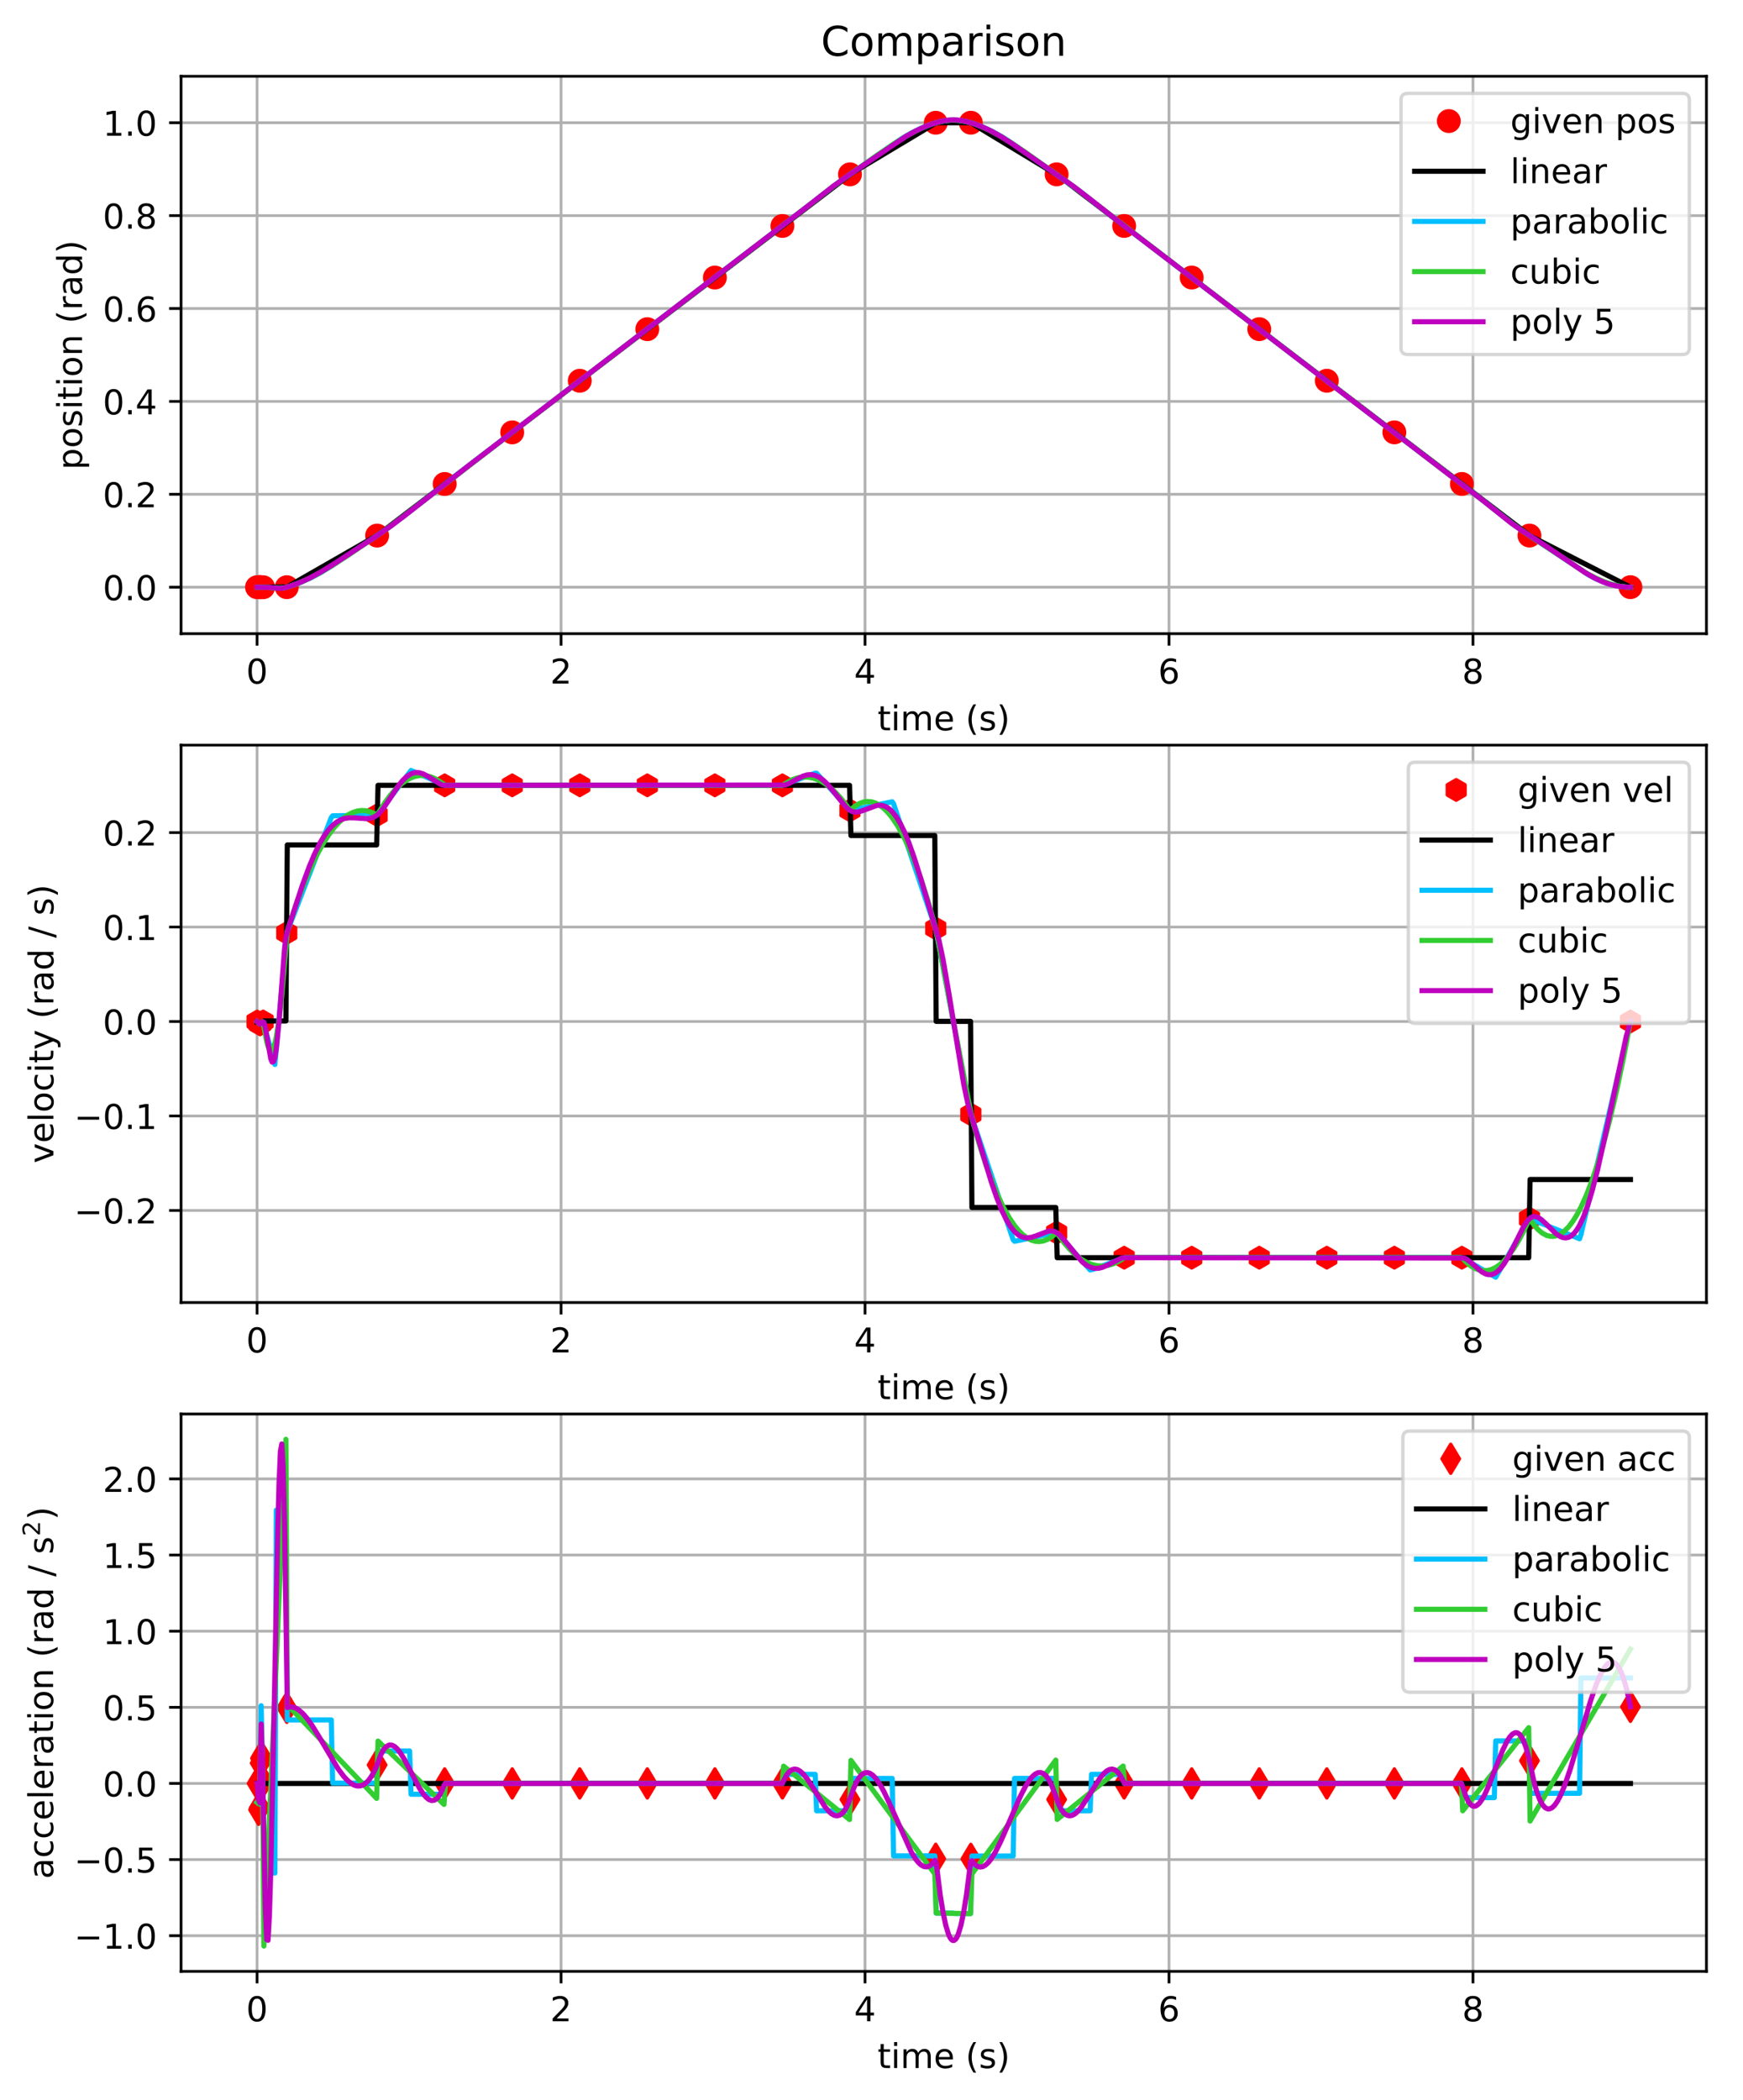 <?xml version="1.0" encoding="utf-8" standalone="no"?>
<!DOCTYPE svg PUBLIC "-//W3C//DTD SVG 1.1//EN"
  "http://www.w3.org/Graphics/SVG/1.1/DTD/svg11.dtd">
<!-- Created with matplotlib (http://matplotlib.org/) -->
<svg height="614.274pt" version="1.1" viewBox="0 0 510.083 614.274" width="510.083pt" xmlns="http://www.w3.org/2000/svg" xmlns:xlink="http://www.w3.org/1999/xlink">
 <defs>
  <style type="text/css">
*{stroke-linecap:butt;stroke-linejoin:round;}
  </style>
 </defs>
 <g id="figure_1">
  <g id="patch_1">
   <path d="M 0 614.274 
L 510.083 614.274 
L 510.083 0 
L 0 0 
z
" style="fill:#ffffff;"/>
  </g>
  <g id="axes_1">
   <g id="patch_2">
    <path d="M 52.983 185.377 
L 499.383 185.377 
L 499.383 22.318 
L 52.983 22.318 
z
" style="fill:#ffffff;"/>
   </g>
   <g id="matplotlib.axis_1">
    <g id="xtick_1">
     <g id="line2d_1">
      <path clip-path="url(#p1135f4c1ec)" d="M 75.223 185.377 
L 75.223 22.318 
" style="fill:none;stroke:#b0b0b0;stroke-linecap:square;stroke-width:0.8;"/>
     </g>
     <g id="line2d_2">
      <defs>
       <path d="M 0 0 
L 0 3.5 
" id="m1fdd02a614" style="stroke:#000000;stroke-width:0.8;"/>
      </defs>
      <g>
       <use style="stroke:#000000;stroke-width:0.8;" x="75.223" xlink:href="#m1fdd02a614" y="185.377"/>
      </g>
     </g>
     <g id="text_1">
      <!-- 0 -->
      <defs>
       <path d="M 31.781 66.406 
Q 24.172 66.406 20.328 58.906 
Q 16.5 51.422 16.5 36.375 
Q 16.5 21.391 20.328 13.891 
Q 24.172 6.391 31.781 6.391 
Q 39.453 6.391 43.281 13.891 
Q 47.125 21.391 47.125 36.375 
Q 47.125 51.422 43.281 58.906 
Q 39.453 66.406 31.781 66.406 
z
M 31.781 74.219 
Q 44.047 74.219 50.516 64.516 
Q 56.984 54.828 56.984 36.375 
Q 56.984 17.969 50.516 8.266 
Q 44.047 -1.422 31.781 -1.422 
Q 19.531 -1.422 13.062 8.266 
Q 6.594 17.969 6.594 36.375 
Q 6.594 54.828 13.062 64.516 
Q 19.531 74.219 31.781 74.219 
z
" id="DejaVuSans-30"/>
      </defs>
      <g transform="translate(72.041 199.975)scale(0.1 -0.1)">
       <use xlink:href="#DejaVuSans-30"/>
      </g>
     </g>
    </g>
    <g id="xtick_2">
     <g id="line2d_3">
      <path clip-path="url(#p1135f4c1ec)" d="M 164.182 185.377 
L 164.182 22.318 
" style="fill:none;stroke:#b0b0b0;stroke-linecap:square;stroke-width:0.8;"/>
     </g>
     <g id="line2d_4">
      <g>
       <use style="stroke:#000000;stroke-width:0.8;" x="164.182" xlink:href="#m1fdd02a614" y="185.377"/>
      </g>
     </g>
     <g id="text_2">
      <!-- 2 -->
      <defs>
       <path d="M 19.188 8.297 
L 53.609 8.297 
L 53.609 0 
L 7.328 0 
L 7.328 8.297 
Q 12.938 14.109 22.625 23.891 
Q 32.328 33.688 34.812 36.531 
Q 39.547 41.844 41.422 45.531 
Q 43.312 49.219 43.312 52.781 
Q 43.312 58.594 39.234 62.25 
Q 35.156 65.922 28.609 65.922 
Q 23.969 65.922 18.812 64.312 
Q 13.672 62.703 7.812 59.422 
L 7.812 69.391 
Q 13.766 71.781 18.938 73 
Q 24.125 74.219 28.422 74.219 
Q 39.75 74.219 46.484 68.547 
Q 53.219 62.891 53.219 53.422 
Q 53.219 48.922 51.531 44.891 
Q 49.859 40.875 45.406 35.406 
Q 44.188 33.984 37.641 27.219 
Q 31.109 20.453 19.188 8.297 
z
" id="DejaVuSans-32"/>
      </defs>
      <g transform="translate(161.001 199.975)scale(0.1 -0.1)">
       <use xlink:href="#DejaVuSans-32"/>
      </g>
     </g>
    </g>
    <g id="xtick_3">
     <g id="line2d_5">
      <path clip-path="url(#p1135f4c1ec)" d="M 253.141 185.377 
L 253.141 22.318 
" style="fill:none;stroke:#b0b0b0;stroke-linecap:square;stroke-width:0.8;"/>
     </g>
     <g id="line2d_6">
      <g>
       <use style="stroke:#000000;stroke-width:0.8;" x="253.141" xlink:href="#m1fdd02a614" y="185.377"/>
      </g>
     </g>
     <g id="text_3">
      <!-- 4 -->
      <defs>
       <path d="M 37.797 64.312 
L 12.891 25.391 
L 37.797 25.391 
z
M 35.203 72.906 
L 47.609 72.906 
L 47.609 25.391 
L 58.016 25.391 
L 58.016 17.188 
L 47.609 17.188 
L 47.609 0 
L 37.797 0 
L 37.797 17.188 
L 4.891 17.188 
L 4.891 26.703 
z
" id="DejaVuSans-34"/>
      </defs>
      <g transform="translate(249.96 199.975)scale(0.1 -0.1)">
       <use xlink:href="#DejaVuSans-34"/>
      </g>
     </g>
    </g>
    <g id="xtick_4">
     <g id="line2d_7">
      <path clip-path="url(#p1135f4c1ec)" d="M 342.101 185.377 
L 342.101 22.318 
" style="fill:none;stroke:#b0b0b0;stroke-linecap:square;stroke-width:0.8;"/>
     </g>
     <g id="line2d_8">
      <g>
       <use style="stroke:#000000;stroke-width:0.8;" x="342.101" xlink:href="#m1fdd02a614" y="185.377"/>
      </g>
     </g>
     <g id="text_4">
      <!-- 6 -->
      <defs>
       <path d="M 33.016 40.375 
Q 26.375 40.375 22.484 35.828 
Q 18.609 31.297 18.609 23.391 
Q 18.609 15.531 22.484 10.953 
Q 26.375 6.391 33.016 6.391 
Q 39.656 6.391 43.531 10.953 
Q 47.406 15.531 47.406 23.391 
Q 47.406 31.297 43.531 35.828 
Q 39.656 40.375 33.016 40.375 
z
M 52.594 71.297 
L 52.594 62.312 
Q 48.875 64.062 45.094 64.984 
Q 41.312 65.922 37.594 65.922 
Q 27.828 65.922 22.672 59.328 
Q 17.531 52.734 16.797 39.406 
Q 19.672 43.656 24.016 45.922 
Q 28.375 48.188 33.594 48.188 
Q 44.578 48.188 50.953 41.516 
Q 57.328 34.859 57.328 23.391 
Q 57.328 12.156 50.688 5.359 
Q 44.047 -1.422 33.016 -1.422 
Q 20.359 -1.422 13.672 8.266 
Q 6.984 17.969 6.984 36.375 
Q 6.984 53.656 15.188 63.938 
Q 23.391 74.219 37.203 74.219 
Q 40.922 74.219 44.703 73.484 
Q 48.484 72.75 52.594 71.297 
z
" id="DejaVuSans-36"/>
      </defs>
      <g transform="translate(338.919 199.975)scale(0.1 -0.1)">
       <use xlink:href="#DejaVuSans-36"/>
      </g>
     </g>
    </g>
    <g id="xtick_5">
     <g id="line2d_9">
      <path clip-path="url(#p1135f4c1ec)" d="M 431.06 185.377 
L 431.06 22.318 
" style="fill:none;stroke:#b0b0b0;stroke-linecap:square;stroke-width:0.8;"/>
     </g>
     <g id="line2d_10">
      <g>
       <use style="stroke:#000000;stroke-width:0.8;" x="431.06" xlink:href="#m1fdd02a614" y="185.377"/>
      </g>
     </g>
     <g id="text_5">
      <!-- 8 -->
      <defs>
       <path d="M 31.781 34.625 
Q 24.75 34.625 20.719 30.859 
Q 16.703 27.094 16.703 20.516 
Q 16.703 13.922 20.719 10.156 
Q 24.75 6.391 31.781 6.391 
Q 38.812 6.391 42.859 10.172 
Q 46.922 13.969 46.922 20.516 
Q 46.922 27.094 42.891 30.859 
Q 38.875 34.625 31.781 34.625 
z
M 21.922 38.812 
Q 15.578 40.375 12.031 44.719 
Q 8.5 49.078 8.5 55.328 
Q 8.5 64.062 14.719 69.141 
Q 20.953 74.219 31.781 74.219 
Q 42.672 74.219 48.875 69.141 
Q 55.078 64.062 55.078 55.328 
Q 55.078 49.078 51.531 44.719 
Q 48 40.375 41.703 38.812 
Q 48.828 37.156 52.797 32.312 
Q 56.781 27.484 56.781 20.516 
Q 56.781 9.906 50.312 4.234 
Q 43.844 -1.422 31.781 -1.422 
Q 19.734 -1.422 13.25 4.234 
Q 6.781 9.906 6.781 20.516 
Q 6.781 27.484 10.781 32.312 
Q 14.797 37.156 21.922 38.812 
z
M 18.312 54.391 
Q 18.312 48.734 21.844 45.562 
Q 25.391 42.391 31.781 42.391 
Q 38.141 42.391 41.719 45.562 
Q 45.312 48.734 45.312 54.391 
Q 45.312 60.062 41.719 63.234 
Q 38.141 66.406 31.781 66.406 
Q 25.391 66.406 21.844 63.234 
Q 18.312 60.062 18.312 54.391 
z
" id="DejaVuSans-38"/>
      </defs>
      <g transform="translate(427.879 199.975)scale(0.1 -0.1)">
       <use xlink:href="#DejaVuSans-38"/>
      </g>
     </g>
    </g>
    <g id="text_6">
     <!-- time (s) -->
     <defs>
      <path d="M 18.312 70.219 
L 18.312 54.688 
L 36.812 54.688 
L 36.812 47.703 
L 18.312 47.703 
L 18.312 18.016 
Q 18.312 11.328 20.141 9.422 
Q 21.969 7.516 27.594 7.516 
L 36.812 7.516 
L 36.812 0 
L 27.594 0 
Q 17.188 0 13.234 3.875 
Q 9.281 7.766 9.281 18.016 
L 9.281 47.703 
L 2.688 47.703 
L 2.688 54.688 
L 9.281 54.688 
L 9.281 70.219 
z
" id="DejaVuSans-74"/>
      <path d="M 9.422 54.688 
L 18.406 54.688 
L 18.406 0 
L 9.422 0 
z
M 9.422 75.984 
L 18.406 75.984 
L 18.406 64.594 
L 9.422 64.594 
z
" id="DejaVuSans-69"/>
      <path d="M 52 44.188 
Q 55.375 50.25 60.062 53.125 
Q 64.75 56 71.094 56 
Q 79.641 56 84.281 50.016 
Q 88.922 44.047 88.922 33.016 
L 88.922 0 
L 79.891 0 
L 79.891 32.719 
Q 79.891 40.578 77.094 44.375 
Q 74.312 48.188 68.609 48.188 
Q 61.625 48.188 57.562 43.547 
Q 53.516 38.922 53.516 30.906 
L 53.516 0 
L 44.484 0 
L 44.484 32.719 
Q 44.484 40.625 41.703 44.406 
Q 38.922 48.188 33.109 48.188 
Q 26.219 48.188 22.156 43.531 
Q 18.109 38.875 18.109 30.906 
L 18.109 0 
L 9.078 0 
L 9.078 54.688 
L 18.109 54.688 
L 18.109 46.188 
Q 21.188 51.219 25.484 53.609 
Q 29.781 56 35.688 56 
Q 41.656 56 45.828 52.969 
Q 50 49.953 52 44.188 
z
" id="DejaVuSans-6d"/>
      <path d="M 56.203 29.594 
L 56.203 25.203 
L 14.891 25.203 
Q 15.484 15.922 20.484 11.062 
Q 25.484 6.203 34.422 6.203 
Q 39.594 6.203 44.453 7.469 
Q 49.312 8.734 54.109 11.281 
L 54.109 2.781 
Q 49.266 0.734 44.188 -0.344 
Q 39.109 -1.422 33.891 -1.422 
Q 20.797 -1.422 13.156 6.188 
Q 5.516 13.812 5.516 26.812 
Q 5.516 40.234 12.766 48.109 
Q 20.016 56 32.328 56 
Q 43.359 56 49.781 48.891 
Q 56.203 41.797 56.203 29.594 
z
M 47.219 32.234 
Q 47.125 39.594 43.094 43.984 
Q 39.062 48.391 32.422 48.391 
Q 24.906 48.391 20.391 44.141 
Q 15.875 39.891 15.188 32.172 
z
" id="DejaVuSans-65"/>
      <path id="DejaVuSans-20"/>
      <path d="M 31 75.875 
Q 24.469 64.656 21.281 53.656 
Q 18.109 42.672 18.109 31.391 
Q 18.109 20.125 21.312 9.062 
Q 24.516 -2 31 -13.188 
L 23.188 -13.188 
Q 15.875 -1.703 12.234 9.375 
Q 8.594 20.453 8.594 31.391 
Q 8.594 42.281 12.203 53.312 
Q 15.828 64.359 23.188 75.875 
z
" id="DejaVuSans-28"/>
      <path d="M 44.281 53.078 
L 44.281 44.578 
Q 40.484 46.531 36.375 47.5 
Q 32.281 48.484 27.875 48.484 
Q 21.188 48.484 17.844 46.438 
Q 14.5 44.391 14.5 40.281 
Q 14.5 37.156 16.891 35.375 
Q 19.281 33.594 26.516 31.984 
L 29.594 31.297 
Q 39.156 29.25 43.188 25.516 
Q 47.219 21.781 47.219 15.094 
Q 47.219 7.469 41.188 3.016 
Q 35.156 -1.422 24.609 -1.422 
Q 20.219 -1.422 15.453 -0.562 
Q 10.688 0.297 5.422 2 
L 5.422 11.281 
Q 10.406 8.688 15.234 7.391 
Q 20.062 6.109 24.812 6.109 
Q 31.156 6.109 34.562 8.281 
Q 37.984 10.453 37.984 14.406 
Q 37.984 18.062 35.516 20.016 
Q 33.062 21.969 24.703 23.781 
L 21.578 24.516 
Q 13.234 26.266 9.516 29.906 
Q 5.812 33.547 5.812 39.891 
Q 5.812 47.609 11.281 51.797 
Q 16.75 56 26.812 56 
Q 31.781 56 36.172 55.266 
Q 40.578 54.547 44.281 53.078 
z
" id="DejaVuSans-73"/>
      <path d="M 8.016 75.875 
L 15.828 75.875 
Q 23.141 64.359 26.781 53.312 
Q 30.422 42.281 30.422 31.391 
Q 30.422 20.453 26.781 9.375 
Q 23.141 -1.703 15.828 -13.188 
L 8.016 -13.188 
Q 14.5 -2 17.703 9.062 
Q 20.906 20.125 20.906 31.391 
Q 20.906 42.672 17.703 53.656 
Q 14.5 64.656 8.016 75.875 
z
" id="DejaVuSans-29"/>
     </defs>
     <g transform="translate(256.791 213.654)scale(0.1 -0.1)">
      <use xlink:href="#DejaVuSans-74"/>
      <use x="39.209" xlink:href="#DejaVuSans-69"/>
      <use x="66.992" xlink:href="#DejaVuSans-6d"/>
      <use x="164.404" xlink:href="#DejaVuSans-65"/>
      <use x="225.928" xlink:href="#DejaVuSans-20"/>
      <use x="257.715" xlink:href="#DejaVuSans-28"/>
      <use x="296.729" xlink:href="#DejaVuSans-73"/>
      <use x="348.828" xlink:href="#DejaVuSans-29"/>
     </g>
    </g>
   </g>
   <g id="matplotlib.axis_2">
    <g id="ytick_1">
     <g id="line2d_11">
      <path clip-path="url(#p1135f4c1ec)" d="M 52.983 171.777 
L 499.383 171.777 
" style="fill:none;stroke:#b0b0b0;stroke-linecap:square;stroke-width:0.8;"/>
     </g>
     <g id="line2d_12">
      <defs>
       <path d="M 0 0 
L -3.5 0 
" id="m73c47f8d63" style="stroke:#000000;stroke-width:0.8;"/>
      </defs>
      <g>
       <use style="stroke:#000000;stroke-width:0.8;" x="52.983" xlink:href="#m73c47f8d63" y="171.777"/>
      </g>
     </g>
     <g id="text_7">
      <!-- 0.0 -->
      <defs>
       <path d="M 10.688 12.406 
L 21 12.406 
L 21 0 
L 10.688 0 
z
" id="DejaVuSans-2e"/>
      </defs>
      <g transform="translate(30.08 175.576)scale(0.1 -0.1)">
       <use xlink:href="#DejaVuSans-30"/>
       <use x="63.623" xlink:href="#DejaVuSans-2e"/>
       <use x="95.41" xlink:href="#DejaVuSans-30"/>
      </g>
     </g>
    </g>
    <g id="ytick_2">
     <g id="line2d_13">
      <path clip-path="url(#p1135f4c1ec)" d="M 52.983 144.603 
L 499.383 144.603 
" style="fill:none;stroke:#b0b0b0;stroke-linecap:square;stroke-width:0.8;"/>
     </g>
     <g id="line2d_14">
      <g>
       <use style="stroke:#000000;stroke-width:0.8;" x="52.983" xlink:href="#m73c47f8d63" y="144.603"/>
      </g>
     </g>
     <g id="text_8">
      <!-- 0.2 -->
      <g transform="translate(30.08 148.402)scale(0.1 -0.1)">
       <use xlink:href="#DejaVuSans-30"/>
       <use x="63.623" xlink:href="#DejaVuSans-2e"/>
       <use x="95.41" xlink:href="#DejaVuSans-32"/>
      </g>
     </g>
    </g>
    <g id="ytick_3">
     <g id="line2d_15">
      <path clip-path="url(#p1135f4c1ec)" d="M 52.983 117.428 
L 499.383 117.428 
" style="fill:none;stroke:#b0b0b0;stroke-linecap:square;stroke-width:0.8;"/>
     </g>
     <g id="line2d_16">
      <g>
       <use style="stroke:#000000;stroke-width:0.8;" x="52.983" xlink:href="#m73c47f8d63" y="117.428"/>
      </g>
     </g>
     <g id="text_9">
      <!-- 0.4 -->
      <g transform="translate(30.08 121.228)scale(0.1 -0.1)">
       <use xlink:href="#DejaVuSans-30"/>
       <use x="63.623" xlink:href="#DejaVuSans-2e"/>
       <use x="95.41" xlink:href="#DejaVuSans-34"/>
      </g>
     </g>
    </g>
    <g id="ytick_4">
     <g id="line2d_17">
      <path clip-path="url(#p1135f4c1ec)" d="M 52.983 90.254 
L 499.383 90.254 
" style="fill:none;stroke:#b0b0b0;stroke-linecap:square;stroke-width:0.8;"/>
     </g>
     <g id="line2d_18">
      <g>
       <use style="stroke:#000000;stroke-width:0.8;" x="52.983" xlink:href="#m73c47f8d63" y="90.254"/>
      </g>
     </g>
     <g id="text_10">
      <!-- 0.6 -->
      <g transform="translate(30.08 94.053)scale(0.1 -0.1)">
       <use xlink:href="#DejaVuSans-30"/>
       <use x="63.623" xlink:href="#DejaVuSans-2e"/>
       <use x="95.41" xlink:href="#DejaVuSans-36"/>
      </g>
     </g>
    </g>
    <g id="ytick_5">
     <g id="line2d_19">
      <path clip-path="url(#p1135f4c1ec)" d="M 52.983 63.08 
L 499.383 63.08 
" style="fill:none;stroke:#b0b0b0;stroke-linecap:square;stroke-width:0.8;"/>
     </g>
     <g id="line2d_20">
      <g>
       <use style="stroke:#000000;stroke-width:0.8;" x="52.983" xlink:href="#m73c47f8d63" y="63.08"/>
      </g>
     </g>
     <g id="text_11">
      <!-- 0.8 -->
      <g transform="translate(30.08 66.879)scale(0.1 -0.1)">
       <use xlink:href="#DejaVuSans-30"/>
       <use x="63.623" xlink:href="#DejaVuSans-2e"/>
       <use x="95.41" xlink:href="#DejaVuSans-38"/>
      </g>
     </g>
    </g>
    <g id="ytick_6">
     <g id="line2d_21">
      <path clip-path="url(#p1135f4c1ec)" d="M 52.983 35.905 
L 499.383 35.905 
" style="fill:none;stroke:#b0b0b0;stroke-linecap:square;stroke-width:0.8;"/>
     </g>
     <g id="line2d_22">
      <g>
       <use style="stroke:#000000;stroke-width:0.8;" x="52.983" xlink:href="#m73c47f8d63" y="35.905"/>
      </g>
     </g>
     <g id="text_12">
      <!-- 1.0 -->
      <defs>
       <path d="M 12.406 8.297 
L 28.516 8.297 
L 28.516 63.922 
L 10.984 60.406 
L 10.984 69.391 
L 28.422 72.906 
L 38.281 72.906 
L 38.281 8.297 
L 54.391 8.297 
L 54.391 0 
L 12.406 0 
z
" id="DejaVuSans-31"/>
      </defs>
      <g transform="translate(30.08 39.705)scale(0.1 -0.1)">
       <use xlink:href="#DejaVuSans-31"/>
       <use x="63.623" xlink:href="#DejaVuSans-2e"/>
       <use x="95.41" xlink:href="#DejaVuSans-30"/>
      </g>
     </g>
    </g>
    <g id="text_13">
     <!-- position (rad) -->
     <defs>
      <path d="M 18.109 8.203 
L 18.109 -20.797 
L 9.078 -20.797 
L 9.078 54.688 
L 18.109 54.688 
L 18.109 46.391 
Q 20.953 51.266 25.266 53.625 
Q 29.594 56 35.594 56 
Q 45.562 56 51.781 48.094 
Q 58.016 40.188 58.016 27.297 
Q 58.016 14.406 51.781 6.484 
Q 45.562 -1.422 35.594 -1.422 
Q 29.594 -1.422 25.266 0.953 
Q 20.953 3.328 18.109 8.203 
z
M 48.688 27.297 
Q 48.688 37.203 44.609 42.844 
Q 40.531 48.484 33.406 48.484 
Q 26.266 48.484 22.188 42.844 
Q 18.109 37.203 18.109 27.297 
Q 18.109 17.391 22.188 11.75 
Q 26.266 6.109 33.406 6.109 
Q 40.531 6.109 44.609 11.75 
Q 48.688 17.391 48.688 27.297 
z
" id="DejaVuSans-70"/>
      <path d="M 30.609 48.391 
Q 23.391 48.391 19.188 42.75 
Q 14.984 37.109 14.984 27.297 
Q 14.984 17.484 19.156 11.844 
Q 23.344 6.203 30.609 6.203 
Q 37.797 6.203 41.984 11.859 
Q 46.188 17.531 46.188 27.297 
Q 46.188 37.016 41.984 42.703 
Q 37.797 48.391 30.609 48.391 
z
M 30.609 56 
Q 42.328 56 49.016 48.375 
Q 55.719 40.766 55.719 27.297 
Q 55.719 13.875 49.016 6.219 
Q 42.328 -1.422 30.609 -1.422 
Q 18.844 -1.422 12.172 6.219 
Q 5.516 13.875 5.516 27.297 
Q 5.516 40.766 12.172 48.375 
Q 18.844 56 30.609 56 
z
" id="DejaVuSans-6f"/>
      <path d="M 54.891 33.016 
L 54.891 0 
L 45.906 0 
L 45.906 32.719 
Q 45.906 40.484 42.875 44.328 
Q 39.844 48.188 33.797 48.188 
Q 26.516 48.188 22.312 43.547 
Q 18.109 38.922 18.109 30.906 
L 18.109 0 
L 9.078 0 
L 9.078 54.688 
L 18.109 54.688 
L 18.109 46.188 
Q 21.344 51.125 25.703 53.562 
Q 30.078 56 35.797 56 
Q 45.219 56 50.047 50.172 
Q 54.891 44.344 54.891 33.016 
z
" id="DejaVuSans-6e"/>
      <path d="M 41.109 46.297 
Q 39.594 47.172 37.812 47.578 
Q 36.031 48 33.891 48 
Q 26.266 48 22.188 43.047 
Q 18.109 38.094 18.109 28.812 
L 18.109 0 
L 9.078 0 
L 9.078 54.688 
L 18.109 54.688 
L 18.109 46.188 
Q 20.953 51.172 25.484 53.578 
Q 30.031 56 36.531 56 
Q 37.453 56 38.578 55.875 
Q 39.703 55.766 41.062 55.516 
z
" id="DejaVuSans-72"/>
      <path d="M 34.281 27.484 
Q 23.391 27.484 19.188 25 
Q 14.984 22.516 14.984 16.5 
Q 14.984 11.719 18.141 8.906 
Q 21.297 6.109 26.703 6.109 
Q 34.188 6.109 38.703 11.406 
Q 43.219 16.703 43.219 25.484 
L 43.219 27.484 
z
M 52.203 31.203 
L 52.203 0 
L 43.219 0 
L 43.219 8.297 
Q 40.141 3.328 35.547 0.953 
Q 30.953 -1.422 24.312 -1.422 
Q 15.922 -1.422 10.953 3.297 
Q 6 8.016 6 15.922 
Q 6 25.141 12.172 29.828 
Q 18.359 34.516 30.609 34.516 
L 43.219 34.516 
L 43.219 35.406 
Q 43.219 41.609 39.141 45 
Q 35.062 48.391 27.688 48.391 
Q 23 48.391 18.547 47.266 
Q 14.109 46.141 10.016 43.891 
L 10.016 52.203 
Q 14.938 54.109 19.578 55.047 
Q 24.219 56 28.609 56 
Q 40.484 56 46.344 49.844 
Q 52.203 43.703 52.203 31.203 
z
" id="DejaVuSans-61"/>
      <path d="M 45.406 46.391 
L 45.406 75.984 
L 54.391 75.984 
L 54.391 0 
L 45.406 0 
L 45.406 8.203 
Q 42.578 3.328 38.25 0.953 
Q 33.938 -1.422 27.875 -1.422 
Q 17.969 -1.422 11.734 6.484 
Q 5.516 14.406 5.516 27.297 
Q 5.516 40.188 11.734 48.094 
Q 17.969 56 27.875 56 
Q 33.938 56 38.25 53.625 
Q 42.578 51.266 45.406 46.391 
z
M 14.797 27.297 
Q 14.797 17.391 18.875 11.75 
Q 22.953 6.109 30.078 6.109 
Q 37.203 6.109 41.297 11.75 
Q 45.406 17.391 45.406 27.297 
Q 45.406 37.203 41.297 42.844 
Q 37.203 48.484 30.078 48.484 
Q 22.953 48.484 18.875 42.844 
Q 14.797 37.203 14.797 27.297 
z
" id="DejaVuSans-64"/>
     </defs>
     <g transform="translate(24 137.437)rotate(-90)scale(0.1 -0.1)">
      <use xlink:href="#DejaVuSans-70"/>
      <use x="63.477" xlink:href="#DejaVuSans-6f"/>
      <use x="124.658" xlink:href="#DejaVuSans-73"/>
      <use x="176.758" xlink:href="#DejaVuSans-69"/>
      <use x="204.541" xlink:href="#DejaVuSans-74"/>
      <use x="243.75" xlink:href="#DejaVuSans-69"/>
      <use x="271.533" xlink:href="#DejaVuSans-6f"/>
      <use x="332.715" xlink:href="#DejaVuSans-6e"/>
      <use x="396.094" xlink:href="#DejaVuSans-20"/>
      <use x="427.881" xlink:href="#DejaVuSans-28"/>
      <use x="466.895" xlink:href="#DejaVuSans-72"/>
      <use x="508.008" xlink:href="#DejaVuSans-61"/>
      <use x="569.287" xlink:href="#DejaVuSans-64"/>
      <use x="632.764" xlink:href="#DejaVuSans-29"/>
     </g>
    </g>
   </g>
   <g id="line2d_23">
    <defs>
     <path d="M 0 3 
C 0.796 3 1.559 2.684 2.121 2.121 
C 2.684 1.559 3 0.796 3 0 
C 3 -0.796 2.684 -1.559 2.121 -2.121 
C 1.559 -2.684 0.796 -3 0 -3 
C -0.796 -3 -1.559 -2.684 -2.121 -2.121 
C -2.684 -1.559 -3 -0.796 -3 0 
C -3 0.796 -2.684 1.559 -2.121 2.121 
C -1.559 2.684 -0.796 3 0 3 
z
" id="me624f6dc35" style="stroke:#ff0000;"/>
    </defs>
    <g clip-path="url(#p1135f4c1ec)">
     <use style="fill:#ff0000;stroke:#ff0000;" x="75.223" xlink:href="#me624f6dc35" y="171.782"/>
     <use style="fill:#ff0000;stroke:#ff0000;" x="75.669" xlink:href="#me624f6dc35" y="171.783"/>
     <use style="fill:#ff0000;stroke:#ff0000;" x="75.822" xlink:href="#me624f6dc35" y="171.784"/>
     <use style="fill:#ff0000;stroke:#ff0000;" x="75.941" xlink:href="#me624f6dc35" y="171.785"/>
     <use style="fill:#ff0000;stroke:#ff0000;" x="76.043" xlink:href="#me624f6dc35" y="171.786"/>
     <use style="fill:#ff0000;stroke:#ff0000;" x="76.133" xlink:href="#me624f6dc35" y="171.786"/>
     <use style="fill:#ff0000;stroke:#ff0000;" x="76.233" xlink:href="#me624f6dc35" y="171.787"/>
     <use style="fill:#ff0000;stroke:#ff0000;" x="76.349" xlink:href="#me624f6dc35" y="171.788"/>
     <use style="fill:#ff0000;stroke:#ff0000;" x="76.498" xlink:href="#me624f6dc35" y="171.789"/>
     <use style="fill:#ff0000;stroke:#ff0000;" x="77.009" xlink:href="#me624f6dc35" y="171.79"/>
     <use style="fill:#ff0000;stroke:#ff0000;" x="83.923" xlink:href="#me624f6dc35" y="171.777"/>
     <use style="fill:#ff0000;stroke:#ff0000;" x="110.363" xlink:href="#me624f6dc35" y="156.681"/>
     <use style="fill:#ff0000;stroke:#ff0000;" x="130.131" xlink:href="#me624f6dc35" y="141.585"/>
     <use style="fill:#ff0000;stroke:#ff0000;" x="149.899" xlink:href="#me624f6dc35" y="126.488"/>
     <use style="fill:#ff0000;stroke:#ff0000;" x="169.667" xlink:href="#me624f6dc35" y="111.392"/>
     <use style="fill:#ff0000;stroke:#ff0000;" x="189.435" xlink:href="#me624f6dc35" y="96.296"/>
     <use style="fill:#ff0000;stroke:#ff0000;" x="209.203" xlink:href="#me624f6dc35" y="81.199"/>
     <use style="fill:#ff0000;stroke:#ff0000;" x="228.971" xlink:href="#me624f6dc35" y="66.103"/>
     <use style="fill:#ff0000;stroke:#ff0000;" x="248.739" xlink:href="#me624f6dc35" y="51.007"/>
     <use style="fill:#ff0000;stroke:#ff0000;" x="273.845" xlink:href="#me624f6dc35" y="35.91"/>
     <use style="fill:#ff0000;stroke:#ff0000;" x="284.11" xlink:href="#me624f6dc35" y="35.905"/>
     <use style="fill:#ff0000;stroke:#ff0000;" x="309.215" xlink:href="#me624f6dc35" y="51.001"/>
     <use style="fill:#ff0000;stroke:#ff0000;" x="328.983" xlink:href="#me624f6dc35" y="66.098"/>
     <use style="fill:#ff0000;stroke:#ff0000;" x="348.751" xlink:href="#me624f6dc35" y="81.194"/>
     <use style="fill:#ff0000;stroke:#ff0000;" x="368.518" xlink:href="#me624f6dc35" y="96.29"/>
     <use style="fill:#ff0000;stroke:#ff0000;" x="388.286" xlink:href="#me624f6dc35" y="111.386"/>
     <use style="fill:#ff0000;stroke:#ff0000;" x="408.054" xlink:href="#me624f6dc35" y="126.482"/>
     <use style="fill:#ff0000;stroke:#ff0000;" x="427.822" xlink:href="#me624f6dc35" y="141.579"/>
     <use style="fill:#ff0000;stroke:#ff0000;" x="447.59" xlink:href="#me624f6dc35" y="156.675"/>
     <use style="fill:#ff0000;stroke:#ff0000;" x="477.143" xlink:href="#me624f6dc35" y="171.771"/>
    </g>
   </g>
   <g id="line2d_24">
    <path clip-path="url(#p1135f4c1ec)" d="M 75.223 171.782 
L 84.074 171.691 
L 110.627 156.479 
L 249.428 50.592 
L 273.97 35.91 
L 284.028 35.905 
L 285.235 36.582 
L 309.777 51.431 
L 447.773 156.769 
L 477.143 171.771 
L 477.143 171.771 
" style="fill:none;stroke:#000000;stroke-linecap:square;stroke-width:1.5;"/>
   </g>
   <g id="line2d_25">
    <path clip-path="url(#p1135f4c1ec)" d="M 75.223 171.782 
L 79.246 171.891 
L 82.062 172.097 
L 83.269 171.938 
L 85.281 171.362 
L 88.097 170.332 
L 90.913 169.076 
L 93.729 167.591 
L 96.546 165.88 
L 107.811 158.384 
L 114.248 153.978 
L 118.673 150.63 
L 133.962 138.659 
L 236.956 59.874 
L 244.198 54.233 
L 249.026 50.811 
L 259.889 43.256 
L 263.912 40.511 
L 266.728 38.879 
L 269.544 37.506 
L 272.361 36.393 
L 274.775 35.656 
L 276.786 35.278 
L 278.798 35.137 
L 280.81 35.233 
L 282.821 35.567 
L 284.833 36.131 
L 287.649 37.174 
L 290.465 38.476 
L 293.282 40.037 
L 296.098 41.858 
L 315.812 55.772 
L 321.444 60.224 
L 329.893 66.793 
L 434.094 146.495 
L 442.946 153.508 
L 446.566 156.013 
L 459.441 164.539 
L 465.073 168.306 
L 467.487 169.553 
L 469.901 170.523 
L 472.315 171.216 
L 474.327 171.582 
L 476.338 171.755 
L 477.143 171.771 
L 477.143 171.771 
" style="fill:none;stroke:#00bfff;stroke-linecap:square;stroke-width:1.5;"/>
   </g>
   <g id="line2d_26">
    <path clip-path="url(#p1135f4c1ec)" d="M 75.223 171.782 
L 78.844 171.89 
L 81.66 172.074 
L 83.269 171.931 
L 84.878 171.488 
L 87.695 170.457 
L 90.511 169.191 
L 93.729 167.503 
L 97.35 165.36 
L 102.178 162.228 
L 113.443 154.54 
L 118.271 150.916 
L 149.652 126.677 
L 236.152 60.485 
L 244.198 54.256 
L 249.026 50.811 
L 256.67 45.422 
L 261.9 41.865 
L 265.521 39.648 
L 268.74 37.94 
L 271.556 36.703 
L 273.97 35.873 
L 275.982 35.401 
L 277.993 35.165 
L 280.005 35.167 
L 282.016 35.405 
L 284.028 35.881 
L 286.442 36.714 
L 289.258 37.954 
L 292.075 39.438 
L 295.293 41.371 
L 299.719 44.321 
L 312.593 53.393 
L 317.823 57.353 
L 341.56 75.703 
L 433.29 145.893 
L 442.141 152.875 
L 446.164 155.741 
L 464.269 167.689 
L 467.085 169.154 
L 469.499 170.197 
L 471.913 171.005 
L 473.924 171.472 
L 475.936 171.727 
L 477.143 171.771 
L 477.143 171.771 
" style="fill:none;stroke:#32cd32;stroke-linecap:square;stroke-width:1.5;"/>
   </g>
   <g id="line2d_27">
    <path clip-path="url(#p1135f4c1ec)" d="M 75.223 171.782 
L 78.844 171.866 
L 82.062 172.131 
L 83.269 171.95 
L 85.281 171.357 
L 88.097 170.284 
L 90.913 168.956 
L 94.132 167.18 
L 98.155 164.694 
L 109.018 157.573 
L 114.248 153.99 
L 118.271 150.948 
L 137.583 135.894 
L 236.554 60.183 
L 243.796 54.523 
L 248.221 51.361 
L 265.119 39.905 
L 267.935 38.326 
L 270.751 37.013 
L 273.165 36.123 
L 275.579 35.451 
L 277.591 35.124 
L 279.2 35.057 
L 280.81 35.172 
L 282.821 35.551 
L 285.235 36.266 
L 287.649 37.195 
L 290.063 38.341 
L 292.879 39.925 
L 296.5 42.251 
L 304.949 48.104 
L 314.202 54.55 
L 319.03 58.288 
L 329.893 66.793 
L 434.094 146.505 
L 442.141 152.934 
L 445.762 155.487 
L 451.797 159.347 
L 456.625 162.598 
L 463.866 167.512 
L 466.683 169.12 
L 469.097 170.234 
L 471.108 170.938 
L 473.12 171.422 
L 475.131 171.691 
L 477.143 171.771 
L 477.143 171.771 
" style="fill:none;stroke:#bf00bf;stroke-linecap:square;stroke-width:1.5;"/>
   </g>
   <g id="patch_3">
    <path d="M 52.983 185.377 
L 52.983 22.318 
" style="fill:none;stroke:#000000;stroke-linecap:square;stroke-linejoin:miter;stroke-width:0.8;"/>
   </g>
   <g id="patch_4">
    <path d="M 499.383 185.377 
L 499.383 22.318 
" style="fill:none;stroke:#000000;stroke-linecap:square;stroke-linejoin:miter;stroke-width:0.8;"/>
   </g>
   <g id="patch_5">
    <path d="M 52.983 185.377 
L 499.383 185.377 
" style="fill:none;stroke:#000000;stroke-linecap:square;stroke-linejoin:miter;stroke-width:0.8;"/>
   </g>
   <g id="patch_6">
    <path d="M 52.983 22.318 
L 499.383 22.318 
" style="fill:none;stroke:#000000;stroke-linecap:square;stroke-linejoin:miter;stroke-width:0.8;"/>
   </g>
   <g id="text_14">
    <!-- Comparison -->
    <defs>
     <path d="M 64.406 67.281 
L 64.406 56.891 
Q 59.422 61.531 53.781 63.812 
Q 48.141 66.109 41.797 66.109 
Q 29.297 66.109 22.656 58.469 
Q 16.016 50.828 16.016 36.375 
Q 16.016 21.969 22.656 14.328 
Q 29.297 6.688 41.797 6.688 
Q 48.141 6.688 53.781 8.984 
Q 59.422 11.281 64.406 15.922 
L 64.406 5.609 
Q 59.234 2.094 53.438 0.328 
Q 47.656 -1.422 41.219 -1.422 
Q 24.656 -1.422 15.125 8.703 
Q 5.609 18.844 5.609 36.375 
Q 5.609 53.953 15.125 64.078 
Q 24.656 74.219 41.219 74.219 
Q 47.75 74.219 53.531 72.484 
Q 59.328 70.75 64.406 67.281 
z
" id="DejaVuSans-43"/>
    </defs>
    <g transform="translate(240.259 16.318)scale(0.12 -0.12)">
     <use xlink:href="#DejaVuSans-43"/>
     <use x="69.824" xlink:href="#DejaVuSans-6f"/>
     <use x="131.006" xlink:href="#DejaVuSans-6d"/>
     <use x="228.418" xlink:href="#DejaVuSans-70"/>
     <use x="291.895" xlink:href="#DejaVuSans-61"/>
     <use x="353.174" xlink:href="#DejaVuSans-72"/>
     <use x="394.287" xlink:href="#DejaVuSans-69"/>
     <use x="422.07" xlink:href="#DejaVuSans-73"/>
     <use x="474.17" xlink:href="#DejaVuSans-6f"/>
     <use x="535.352" xlink:href="#DejaVuSans-6e"/>
    </g>
   </g>
   <g id="legend_1">
    <g id="patch_7">
     <path d="M 411.992 103.709 
L 492.383 103.709 
Q 494.383 103.709 494.383 101.709 
L 494.383 29.318 
Q 494.383 27.318 492.383 27.318 
L 411.992 27.318 
Q 409.992 27.318 409.992 29.318 
L 409.992 101.709 
Q 409.992 103.709 411.992 103.709 
z
" style="fill:#ffffff;opacity:0.8;stroke:#cccccc;stroke-linejoin:miter;"/>
    </g>
    <g id="line2d_28"/>
    <g id="line2d_29">
     <g>
      <use style="fill:#ff0000;stroke:#ff0000;" x="423.992" xlink:href="#me624f6dc35" y="35.417"/>
     </g>
    </g>
    <g id="text_15">
     <!-- given pos -->
     <defs>
      <path d="M 45.406 27.984 
Q 45.406 37.75 41.375 43.109 
Q 37.359 48.484 30.078 48.484 
Q 22.859 48.484 18.828 43.109 
Q 14.797 37.75 14.797 27.984 
Q 14.797 18.266 18.828 12.891 
Q 22.859 7.516 30.078 7.516 
Q 37.359 7.516 41.375 12.891 
Q 45.406 18.266 45.406 27.984 
z
M 54.391 6.781 
Q 54.391 -7.172 48.188 -13.984 
Q 42 -20.797 29.203 -20.797 
Q 24.469 -20.797 20.266 -20.094 
Q 16.062 -19.391 12.109 -17.922 
L 12.109 -9.188 
Q 16.062 -11.328 19.922 -12.344 
Q 23.781 -13.375 27.781 -13.375 
Q 36.625 -13.375 41.016 -8.766 
Q 45.406 -4.156 45.406 5.172 
L 45.406 9.625 
Q 42.625 4.781 38.281 2.391 
Q 33.938 0 27.875 0 
Q 17.828 0 11.672 7.656 
Q 5.516 15.328 5.516 27.984 
Q 5.516 40.672 11.672 48.328 
Q 17.828 56 27.875 56 
Q 33.938 56 38.281 53.609 
Q 42.625 51.219 45.406 46.391 
L 45.406 54.688 
L 54.391 54.688 
z
" id="DejaVuSans-67"/>
      <path d="M 2.984 54.688 
L 12.5 54.688 
L 29.594 8.797 
L 46.688 54.688 
L 56.203 54.688 
L 35.688 0 
L 23.484 0 
z
" id="DejaVuSans-76"/>
     </defs>
     <g transform="translate(441.992 38.917)scale(0.1 -0.1)">
      <use xlink:href="#DejaVuSans-67"/>
      <use x="63.477" xlink:href="#DejaVuSans-69"/>
      <use x="91.26" xlink:href="#DejaVuSans-76"/>
      <use x="150.439" xlink:href="#DejaVuSans-65"/>
      <use x="211.963" xlink:href="#DejaVuSans-6e"/>
      <use x="275.342" xlink:href="#DejaVuSans-20"/>
      <use x="307.129" xlink:href="#DejaVuSans-70"/>
      <use x="370.605" xlink:href="#DejaVuSans-6f"/>
      <use x="431.787" xlink:href="#DejaVuSans-73"/>
     </g>
    </g>
    <g id="line2d_30">
     <path d="M 413.992 50.095 
L 433.992 50.095 
" style="fill:none;stroke:#000000;stroke-linecap:square;stroke-width:1.5;"/>
    </g>
    <g id="line2d_31"/>
    <g id="text_16">
     <!-- linear -->
     <defs>
      <path d="M 9.422 75.984 
L 18.406 75.984 
L 18.406 0 
L 9.422 0 
z
" id="DejaVuSans-6c"/>
     </defs>
     <g transform="translate(441.992 53.595)scale(0.1 -0.1)">
      <use xlink:href="#DejaVuSans-6c"/>
      <use x="27.783" xlink:href="#DejaVuSans-69"/>
      <use x="55.566" xlink:href="#DejaVuSans-6e"/>
      <use x="118.945" xlink:href="#DejaVuSans-65"/>
      <use x="180.469" xlink:href="#DejaVuSans-61"/>
      <use x="241.748" xlink:href="#DejaVuSans-72"/>
     </g>
    </g>
    <g id="line2d_32">
     <path d="M 413.992 64.773 
L 433.992 64.773 
" style="fill:none;stroke:#00bfff;stroke-linecap:square;stroke-width:1.5;"/>
    </g>
    <g id="line2d_33"/>
    <g id="text_17">
     <!-- parabolic -->
     <defs>
      <path d="M 48.688 27.297 
Q 48.688 37.203 44.609 42.844 
Q 40.531 48.484 33.406 48.484 
Q 26.266 48.484 22.188 42.844 
Q 18.109 37.203 18.109 27.297 
Q 18.109 17.391 22.188 11.75 
Q 26.266 6.109 33.406 6.109 
Q 40.531 6.109 44.609 11.75 
Q 48.688 17.391 48.688 27.297 
z
M 18.109 46.391 
Q 20.953 51.266 25.266 53.625 
Q 29.594 56 35.594 56 
Q 45.562 56 51.781 48.094 
Q 58.016 40.188 58.016 27.297 
Q 58.016 14.406 51.781 6.484 
Q 45.562 -1.422 35.594 -1.422 
Q 29.594 -1.422 25.266 0.953 
Q 20.953 3.328 18.109 8.203 
L 18.109 0 
L 9.078 0 
L 9.078 75.984 
L 18.109 75.984 
z
" id="DejaVuSans-62"/>
      <path d="M 48.781 52.594 
L 48.781 44.188 
Q 44.969 46.297 41.141 47.344 
Q 37.312 48.391 33.406 48.391 
Q 24.656 48.391 19.812 42.844 
Q 14.984 37.312 14.984 27.297 
Q 14.984 17.281 19.812 11.734 
Q 24.656 6.203 33.406 6.203 
Q 37.312 6.203 41.141 7.25 
Q 44.969 8.297 48.781 10.406 
L 48.781 2.094 
Q 45.016 0.344 40.984 -0.531 
Q 36.969 -1.422 32.422 -1.422 
Q 20.062 -1.422 12.781 6.344 
Q 5.516 14.109 5.516 27.297 
Q 5.516 40.672 12.859 48.328 
Q 20.219 56 33.016 56 
Q 37.156 56 41.109 55.141 
Q 45.062 54.297 48.781 52.594 
z
" id="DejaVuSans-63"/>
     </defs>
     <g transform="translate(441.992 68.273)scale(0.1 -0.1)">
      <use xlink:href="#DejaVuSans-70"/>
      <use x="63.477" xlink:href="#DejaVuSans-61"/>
      <use x="124.756" xlink:href="#DejaVuSans-72"/>
      <use x="165.869" xlink:href="#DejaVuSans-61"/>
      <use x="227.148" xlink:href="#DejaVuSans-62"/>
      <use x="290.625" xlink:href="#DejaVuSans-6f"/>
      <use x="351.807" xlink:href="#DejaVuSans-6c"/>
      <use x="379.59" xlink:href="#DejaVuSans-69"/>
      <use x="407.373" xlink:href="#DejaVuSans-63"/>
     </g>
    </g>
    <g id="line2d_34">
     <path d="M 413.992 79.451 
L 433.992 79.451 
" style="fill:none;stroke:#32cd32;stroke-linecap:square;stroke-width:1.5;"/>
    </g>
    <g id="line2d_35"/>
    <g id="text_18">
     <!-- cubic -->
     <defs>
      <path d="M 8.5 21.578 
L 8.5 54.688 
L 17.484 54.688 
L 17.484 21.922 
Q 17.484 14.156 20.5 10.266 
Q 23.531 6.391 29.594 6.391 
Q 36.859 6.391 41.078 11.031 
Q 45.312 15.672 45.312 23.688 
L 45.312 54.688 
L 54.297 54.688 
L 54.297 0 
L 45.312 0 
L 45.312 8.406 
Q 42.047 3.422 37.719 1 
Q 33.406 -1.422 27.688 -1.422 
Q 18.266 -1.422 13.375 4.438 
Q 8.5 10.297 8.5 21.578 
z
M 31.109 56 
z
" id="DejaVuSans-75"/>
     </defs>
     <g transform="translate(441.992 82.951)scale(0.1 -0.1)">
      <use xlink:href="#DejaVuSans-63"/>
      <use x="54.98" xlink:href="#DejaVuSans-75"/>
      <use x="118.359" xlink:href="#DejaVuSans-62"/>
      <use x="181.836" xlink:href="#DejaVuSans-69"/>
      <use x="209.619" xlink:href="#DejaVuSans-63"/>
     </g>
    </g>
    <g id="line2d_36">
     <path d="M 413.992 94.129 
L 433.992 94.129 
" style="fill:none;stroke:#bf00bf;stroke-linecap:square;stroke-width:1.5;"/>
    </g>
    <g id="line2d_37"/>
    <g id="text_19">
     <!-- poly 5 -->
     <defs>
      <path d="M 32.172 -5.078 
Q 28.375 -14.844 24.75 -17.812 
Q 21.141 -20.797 15.094 -20.797 
L 7.906 -20.797 
L 7.906 -13.281 
L 13.188 -13.281 
Q 16.891 -13.281 18.938 -11.516 
Q 21 -9.766 23.484 -3.219 
L 25.094 0.875 
L 2.984 54.688 
L 12.5 54.688 
L 29.594 11.922 
L 46.688 54.688 
L 56.203 54.688 
z
" id="DejaVuSans-79"/>
      <path d="M 10.797 72.906 
L 49.516 72.906 
L 49.516 64.594 
L 19.828 64.594 
L 19.828 46.734 
Q 21.969 47.469 24.109 47.828 
Q 26.266 48.188 28.422 48.188 
Q 40.625 48.188 47.75 41.5 
Q 54.891 34.812 54.891 23.391 
Q 54.891 11.625 47.562 5.094 
Q 40.234 -1.422 26.906 -1.422 
Q 22.312 -1.422 17.547 -0.641 
Q 12.797 0.141 7.719 1.703 
L 7.719 11.625 
Q 12.109 9.234 16.797 8.062 
Q 21.484 6.891 26.703 6.891 
Q 35.156 6.891 40.078 11.328 
Q 45.016 15.766 45.016 23.391 
Q 45.016 31 40.078 35.438 
Q 35.156 39.891 26.703 39.891 
Q 22.75 39.891 18.812 39.016 
Q 14.891 38.141 10.797 36.281 
z
" id="DejaVuSans-35"/>
     </defs>
     <g transform="translate(441.992 97.629)scale(0.1 -0.1)">
      <use xlink:href="#DejaVuSans-70"/>
      <use x="63.477" xlink:href="#DejaVuSans-6f"/>
      <use x="124.658" xlink:href="#DejaVuSans-6c"/>
      <use x="152.441" xlink:href="#DejaVuSans-79"/>
      <use x="211.621" xlink:href="#DejaVuSans-20"/>
      <use x="243.408" xlink:href="#DejaVuSans-35"/>
     </g>
    </g>
   </g>
  </g>
  <g id="axes_2">
   <g id="patch_8">
    <path d="M 52.983 381.048 
L 499.383 381.048 
L 499.383 217.989 
L 52.983 217.989 
z
" style="fill:#ffffff;"/>
   </g>
   <g id="matplotlib.axis_3">
    <g id="xtick_6">
     <g id="line2d_38">
      <path clip-path="url(#pe764743e6d)" d="M 75.223 381.048 
L 75.223 217.989 
" style="fill:none;stroke:#b0b0b0;stroke-linecap:square;stroke-width:0.8;"/>
     </g>
     <g id="line2d_39">
      <g>
       <use style="stroke:#000000;stroke-width:0.8;" x="75.223" xlink:href="#m1fdd02a614" y="381.048"/>
      </g>
     </g>
     <g id="text_20">
      <!-- 0 -->
      <g transform="translate(72.041 395.646)scale(0.1 -0.1)">
       <use xlink:href="#DejaVuSans-30"/>
      </g>
     </g>
    </g>
    <g id="xtick_7">
     <g id="line2d_40">
      <path clip-path="url(#pe764743e6d)" d="M 164.182 381.048 
L 164.182 217.989 
" style="fill:none;stroke:#b0b0b0;stroke-linecap:square;stroke-width:0.8;"/>
     </g>
     <g id="line2d_41">
      <g>
       <use style="stroke:#000000;stroke-width:0.8;" x="164.182" xlink:href="#m1fdd02a614" y="381.048"/>
      </g>
     </g>
     <g id="text_21">
      <!-- 2 -->
      <g transform="translate(161.001 395.646)scale(0.1 -0.1)">
       <use xlink:href="#DejaVuSans-32"/>
      </g>
     </g>
    </g>
    <g id="xtick_8">
     <g id="line2d_42">
      <path clip-path="url(#pe764743e6d)" d="M 253.141 381.048 
L 253.141 217.989 
" style="fill:none;stroke:#b0b0b0;stroke-linecap:square;stroke-width:0.8;"/>
     </g>
     <g id="line2d_43">
      <g>
       <use style="stroke:#000000;stroke-width:0.8;" x="253.141" xlink:href="#m1fdd02a614" y="381.048"/>
      </g>
     </g>
     <g id="text_22">
      <!-- 4 -->
      <g transform="translate(249.96 395.646)scale(0.1 -0.1)">
       <use xlink:href="#DejaVuSans-34"/>
      </g>
     </g>
    </g>
    <g id="xtick_9">
     <g id="line2d_44">
      <path clip-path="url(#pe764743e6d)" d="M 342.101 381.048 
L 342.101 217.989 
" style="fill:none;stroke:#b0b0b0;stroke-linecap:square;stroke-width:0.8;"/>
     </g>
     <g id="line2d_45">
      <g>
       <use style="stroke:#000000;stroke-width:0.8;" x="342.101" xlink:href="#m1fdd02a614" y="381.048"/>
      </g>
     </g>
     <g id="text_23">
      <!-- 6 -->
      <g transform="translate(338.919 395.646)scale(0.1 -0.1)">
       <use xlink:href="#DejaVuSans-36"/>
      </g>
     </g>
    </g>
    <g id="xtick_10">
     <g id="line2d_46">
      <path clip-path="url(#pe764743e6d)" d="M 431.06 381.048 
L 431.06 217.989 
" style="fill:none;stroke:#b0b0b0;stroke-linecap:square;stroke-width:0.8;"/>
     </g>
     <g id="line2d_47">
      <g>
       <use style="stroke:#000000;stroke-width:0.8;" x="431.06" xlink:href="#m1fdd02a614" y="381.048"/>
      </g>
     </g>
     <g id="text_24">
      <!-- 8 -->
      <g transform="translate(427.879 395.646)scale(0.1 -0.1)">
       <use xlink:href="#DejaVuSans-38"/>
      </g>
     </g>
    </g>
    <g id="text_25">
     <!-- time (s) -->
     <g transform="translate(256.791 409.324)scale(0.1 -0.1)">
      <use xlink:href="#DejaVuSans-74"/>
      <use x="39.209" xlink:href="#DejaVuSans-69"/>
      <use x="66.992" xlink:href="#DejaVuSans-6d"/>
      <use x="164.404" xlink:href="#DejaVuSans-65"/>
      <use x="225.928" xlink:href="#DejaVuSans-20"/>
      <use x="257.715" xlink:href="#DejaVuSans-28"/>
      <use x="296.729" xlink:href="#DejaVuSans-73"/>
      <use x="348.828" xlink:href="#DejaVuSans-29"/>
     </g>
    </g>
   </g>
   <g id="matplotlib.axis_4">
    <g id="ytick_7">
     <g id="line2d_48">
      <path clip-path="url(#pe764743e6d)" d="M 52.983 354.114 
L 499.383 354.114 
" style="fill:none;stroke:#b0b0b0;stroke-linecap:square;stroke-width:0.8;"/>
     </g>
     <g id="line2d_49">
      <g>
       <use style="stroke:#000000;stroke-width:0.8;" x="52.983" xlink:href="#m73c47f8d63" y="354.114"/>
      </g>
     </g>
     <g id="text_26">
      <!-- −0.2 -->
      <defs>
       <path d="M 10.594 35.5 
L 73.188 35.5 
L 73.188 27.203 
L 10.594 27.203 
z
" id="DejaVuSans-2212"/>
      </defs>
      <g transform="translate(21.7 357.913)scale(0.1 -0.1)">
       <use xlink:href="#DejaVuSans-2212"/>
       <use x="83.789" xlink:href="#DejaVuSans-30"/>
       <use x="147.412" xlink:href="#DejaVuSans-2e"/>
       <use x="179.199" xlink:href="#DejaVuSans-32"/>
      </g>
     </g>
    </g>
    <g id="ytick_8">
     <g id="line2d_50">
      <path clip-path="url(#pe764743e6d)" d="M 52.983 326.476 
L 499.383 326.476 
" style="fill:none;stroke:#b0b0b0;stroke-linecap:square;stroke-width:0.8;"/>
     </g>
     <g id="line2d_51">
      <g>
       <use style="stroke:#000000;stroke-width:0.8;" x="52.983" xlink:href="#m73c47f8d63" y="326.476"/>
      </g>
     </g>
     <g id="text_27">
      <!-- −0.1 -->
      <g transform="translate(21.7 330.275)scale(0.1 -0.1)">
       <use xlink:href="#DejaVuSans-2212"/>
       <use x="83.789" xlink:href="#DejaVuSans-30"/>
       <use x="147.412" xlink:href="#DejaVuSans-2e"/>
       <use x="179.199" xlink:href="#DejaVuSans-31"/>
      </g>
     </g>
    </g>
    <g id="ytick_9">
     <g id="line2d_52">
      <path clip-path="url(#pe764743e6d)" d="M 52.983 298.838 
L 499.383 298.838 
" style="fill:none;stroke:#b0b0b0;stroke-linecap:square;stroke-width:0.8;"/>
     </g>
     <g id="line2d_53">
      <g>
       <use style="stroke:#000000;stroke-width:0.8;" x="52.983" xlink:href="#m73c47f8d63" y="298.838"/>
      </g>
     </g>
     <g id="text_28">
      <!-- 0.0 -->
      <g transform="translate(30.08 302.638)scale(0.1 -0.1)">
       <use xlink:href="#DejaVuSans-30"/>
       <use x="63.623" xlink:href="#DejaVuSans-2e"/>
       <use x="95.41" xlink:href="#DejaVuSans-30"/>
      </g>
     </g>
    </g>
    <g id="ytick_10">
     <g id="line2d_54">
      <path clip-path="url(#pe764743e6d)" d="M 52.983 271.2 
L 499.383 271.2 
" style="fill:none;stroke:#b0b0b0;stroke-linecap:square;stroke-width:0.8;"/>
     </g>
     <g id="line2d_55">
      <g>
       <use style="stroke:#000000;stroke-width:0.8;" x="52.983" xlink:href="#m73c47f8d63" y="271.2"/>
      </g>
     </g>
     <g id="text_29">
      <!-- 0.1 -->
      <g transform="translate(30.08 275)scale(0.1 -0.1)">
       <use xlink:href="#DejaVuSans-30"/>
       <use x="63.623" xlink:href="#DejaVuSans-2e"/>
       <use x="95.41" xlink:href="#DejaVuSans-31"/>
      </g>
     </g>
    </g>
    <g id="ytick_11">
     <g id="line2d_56">
      <path clip-path="url(#pe764743e6d)" d="M 52.983 243.563 
L 499.383 243.563 
" style="fill:none;stroke:#b0b0b0;stroke-linecap:square;stroke-width:0.8;"/>
     </g>
     <g id="line2d_57">
      <g>
       <use style="stroke:#000000;stroke-width:0.8;" x="52.983" xlink:href="#m73c47f8d63" y="243.563"/>
      </g>
     </g>
     <g id="text_30">
      <!-- 0.2 -->
      <g transform="translate(30.08 247.362)scale(0.1 -0.1)">
       <use xlink:href="#DejaVuSans-30"/>
       <use x="63.623" xlink:href="#DejaVuSans-2e"/>
       <use x="95.41" xlink:href="#DejaVuSans-32"/>
      </g>
     </g>
    </g>
    <g id="text_31">
     <!-- velocity (rad / s) -->
     <defs>
      <path d="M 25.391 72.906 
L 33.688 72.906 
L 8.297 -9.281 
L 0 -9.281 
z
" id="DejaVuSans-2f"/>
     </defs>
     <g transform="translate(15.62 340.312)rotate(-90)scale(0.1 -0.1)">
      <use xlink:href="#DejaVuSans-76"/>
      <use x="59.18" xlink:href="#DejaVuSans-65"/>
      <use x="120.703" xlink:href="#DejaVuSans-6c"/>
      <use x="148.486" xlink:href="#DejaVuSans-6f"/>
      <use x="209.668" xlink:href="#DejaVuSans-63"/>
      <use x="264.648" xlink:href="#DejaVuSans-69"/>
      <use x="292.432" xlink:href="#DejaVuSans-74"/>
      <use x="331.641" xlink:href="#DejaVuSans-79"/>
      <use x="390.82" xlink:href="#DejaVuSans-20"/>
      <use x="422.607" xlink:href="#DejaVuSans-28"/>
      <use x="461.621" xlink:href="#DejaVuSans-72"/>
      <use x="502.734" xlink:href="#DejaVuSans-61"/>
      <use x="564.014" xlink:href="#DejaVuSans-64"/>
      <use x="627.49" xlink:href="#DejaVuSans-20"/>
      <use x="659.277" xlink:href="#DejaVuSans-2f"/>
      <use x="692.969" xlink:href="#DejaVuSans-20"/>
      <use x="724.756" xlink:href="#DejaVuSans-73"/>
      <use x="776.855" xlink:href="#DejaVuSans-29"/>
     </g>
    </g>
   </g>
   <g id="line2d_58">
    <defs>
     <path d="M 0 -3 
L -2.598 -1.5 
L -2.598 1.5 
L -0 3 
L 2.598 1.5 
L 2.598 -1.5 
z
" id="m9feafcb355" style="stroke:#ff0000;stroke-linejoin:miter;"/>
    </defs>
    <g clip-path="url(#pe764743e6d)">
     <use style="fill:#ff0000;stroke:#ff0000;stroke-linejoin:miter;" x="75.223" xlink:href="#m9feafcb355" y="298.838"/>
     <use style="fill:#ff0000;stroke:#ff0000;stroke-linejoin:miter;" x="75.669" xlink:href="#m9feafcb355" y="299.167"/>
     <use style="fill:#ff0000;stroke:#ff0000;stroke-linejoin:miter;" x="75.822" xlink:href="#m9feafcb355" y="299.398"/>
     <use style="fill:#ff0000;stroke:#ff0000;stroke-linejoin:miter;" x="75.941" xlink:href="#m9feafcb355" y="299.521"/>
     <use style="fill:#ff0000;stroke:#ff0000;stroke-linejoin:miter;" x="76.043" xlink:href="#m9feafcb355" y="299.622"/>
     <use style="fill:#ff0000;stroke:#ff0000;stroke-linejoin:miter;" x="76.133" xlink:href="#m9feafcb355" y="299.63"/>
     <use style="fill:#ff0000;stroke:#ff0000;stroke-linejoin:miter;" x="76.233" xlink:href="#m9feafcb355" y="299.535"/>
     <use style="fill:#ff0000;stroke:#ff0000;stroke-linejoin:miter;" x="76.349" xlink:href="#m9feafcb355" y="299.412"/>
     <use style="fill:#ff0000;stroke:#ff0000;stroke-linejoin:miter;" x="76.498" xlink:href="#m9feafcb355" y="299.164"/>
     <use style="fill:#ff0000;stroke:#ff0000;stroke-linejoin:miter;" x="77.009" xlink:href="#m9feafcb355" y="298.829"/>
     <use style="fill:#ff0000;stroke:#ff0000;stroke-linejoin:miter;" x="83.923" xlink:href="#m9feafcb355" y="272.926"/>
     <use style="fill:#ff0000;stroke:#ff0000;stroke-linejoin:miter;" x="110.363" xlink:href="#m9feafcb355" y="238.462"/>
     <use style="fill:#ff0000;stroke:#ff0000;stroke-linejoin:miter;" x="130.131" xlink:href="#m9feafcb355" y="229.744"/>
     <use style="fill:#ff0000;stroke:#ff0000;stroke-linejoin:miter;" x="149.899" xlink:href="#m9feafcb355" y="229.744"/>
     <use style="fill:#ff0000;stroke:#ff0000;stroke-linejoin:miter;" x="169.667" xlink:href="#m9feafcb355" y="229.744"/>
     <use style="fill:#ff0000;stroke:#ff0000;stroke-linejoin:miter;" x="189.435" xlink:href="#m9feafcb355" y="229.744"/>
     <use style="fill:#ff0000;stroke:#ff0000;stroke-linejoin:miter;" x="209.203" xlink:href="#m9feafcb355" y="229.744"/>
     <use style="fill:#ff0000;stroke:#ff0000;stroke-linejoin:miter;" x="228.971" xlink:href="#m9feafcb355" y="229.744"/>
     <use style="fill:#ff0000;stroke:#ff0000;stroke-linejoin:miter;" x="248.739" xlink:href="#m9feafcb355" y="237.089"/>
     <use style="fill:#ff0000;stroke:#ff0000;stroke-linejoin:miter;" x="273.845" xlink:href="#m9feafcb355" y="271.613"/>
     <use style="fill:#ff0000;stroke:#ff0000;stroke-linejoin:miter;" x="284.11" xlink:href="#m9feafcb355" y="326.018"/>
     <use style="fill:#ff0000;stroke:#ff0000;stroke-linejoin:miter;" x="309.215" xlink:href="#m9feafcb355" y="360.588"/>
     <use style="fill:#ff0000;stroke:#ff0000;stroke-linejoin:miter;" x="328.983" xlink:href="#m9feafcb355" y="367.933"/>
     <use style="fill:#ff0000;stroke:#ff0000;stroke-linejoin:miter;" x="348.751" xlink:href="#m9feafcb355" y="367.933"/>
     <use style="fill:#ff0000;stroke:#ff0000;stroke-linejoin:miter;" x="368.518" xlink:href="#m9feafcb355" y="367.933"/>
     <use style="fill:#ff0000;stroke:#ff0000;stroke-linejoin:miter;" x="388.286" xlink:href="#m9feafcb355" y="367.933"/>
     <use style="fill:#ff0000;stroke:#ff0000;stroke-linejoin:miter;" x="408.054" xlink:href="#m9feafcb355" y="367.933"/>
     <use style="fill:#ff0000;stroke:#ff0000;stroke-linejoin:miter;" x="427.822" xlink:href="#m9feafcb355" y="367.933"/>
     <use style="fill:#ff0000;stroke:#ff0000;stroke-linejoin:miter;" x="447.59" xlink:href="#m9feafcb355" y="356.494"/>
     <use style="fill:#ff0000;stroke:#ff0000;stroke-linejoin:miter;" x="477.143" xlink:href="#m9feafcb355" y="298.838"/>
    </g>
   </g>
   <g id="line2d_59">
    <path clip-path="url(#pe764743e6d)" d="M 75.223 299.006 
L 75.625 299.006 
L 76.027 299.576 
L 76.832 298.985 
L 77.234 298.673 
L 83.671 298.673 
L 84.074 247.179 
L 110.225 247.179 
L 110.627 229.744 
L 248.624 229.744 
L 249.026 244.434 
L 273.568 244.434 
L 273.97 298.793 
L 284.028 298.793 
L 284.43 353.243 
L 308.972 353.243 
L 309.374 367.933 
L 447.371 367.933 
L 447.773 345.055 
L 477.143 345.055 
L 477.143 345.055 
" style="fill:none;stroke:#000000;stroke-linecap:square;stroke-width:1.5;"/>
   </g>
   <g id="line2d_60">
    <path clip-path="url(#pe764743e6d)" d="M 75.223 298.838 
L 75.625 299.136 
L 76.027 299.609 
L 76.43 299.38 
L 76.832 298.929 
L 77.234 299.651 
L 80.453 311.419 
L 82.867 284.706 
L 83.671 275.735 
L 84.074 272.536 
L 96.948 239.171 
L 97.35 238.662 
L 110.225 238.464 
L 110.627 238.113 
L 120.283 225.4 
L 130.341 229.744 
L 228.91 229.744 
L 231.324 228.87 
L 238.566 226.179 
L 238.968 226.197 
L 248.624 236.96 
L 249.026 237.03 
L 261.096 234.556 
L 261.498 235.125 
L 273.97 272.276 
L 284.028 325.586 
L 285.235 329.35 
L 296.5 362.703 
L 296.902 363.133 
L 308.972 360.638 
L 309.374 360.766 
L 319.03 371.529 
L 319.835 371.332 
L 329.088 367.933 
L 427.657 367.933 
L 428.462 368.303 
L 437.715 373.636 
L 447.371 356.873 
L 447.773 356.568 
L 462.257 362.399 
L 462.659 361.182 
L 477.143 298.838 
L 477.143 298.838 
" style="fill:none;stroke:#00bfff;stroke-linecap:square;stroke-width:1.5;"/>
   </g>
   <g id="line2d_61">
    <path clip-path="url(#pe764743e6d)" d="M 75.223 298.838 
L 75.625 299.136 
L 76.027 299.61 
L 76.43 299.361 
L 76.832 298.929 
L 77.234 300.402 
L 78.039 304.702 
L 78.441 306.071 
L 78.844 306.921 
L 79.246 307.251 
L 79.648 307.061 
L 80.051 306.351 
L 80.453 305.121 
L 80.855 303.371 
L 81.66 298.312 
L 82.464 291.173 
L 83.269 281.955 
L 84.074 272.441 
L 86.488 265.109 
L 88.499 259.65 
L 90.511 254.782 
L 92.523 250.506 
L 94.534 246.821 
L 96.143 244.298 
L 97.753 242.155 
L 99.362 240.39 
L 100.971 239.003 
L 102.178 238.212 
L 103.385 237.633 
L 104.592 237.267 
L 105.799 237.114 
L 107.006 237.175 
L 108.213 237.448 
L 109.42 237.934 
L 110.225 238.376 
L 110.627 238.001 
L 112.639 234.794 
L 114.248 232.619 
L 115.857 230.79 
L 117.467 229.308 
L 119.076 228.173 
L 120.283 227.549 
L 121.49 227.12 
L 122.697 226.886 
L 123.904 226.847 
L 125.111 227.002 
L 126.318 227.353 
L 127.525 227.899 
L 128.732 228.64 
L 130.341 229.744 
L 228.91 229.744 
L 231.726 228.124 
L 233.335 227.575 
L 234.945 227.317 
L 236.554 227.351 
L 238.163 227.677 
L 239.773 228.296 
L 241.382 229.206 
L 242.991 230.409 
L 244.6 231.903 
L 246.21 233.69 
L 247.819 235.769 
L 248.624 236.918 
L 249.026 236.811 
L 250.233 235.813 
L 251.44 235.09 
L 252.647 234.642 
L 253.854 234.469 
L 255.061 234.571 
L 256.268 234.949 
L 257.475 235.601 
L 258.682 236.529 
L 259.889 237.731 
L 261.096 239.209 
L 262.705 241.607 
L 264.314 244.493 
L 265.924 247.869 
L 267.533 251.734 
L 269.544 257.253 
L 271.556 263.536 
L 273.568 270.583 
L 274.372 274.403 
L 284.43 327.212 
L 286.442 334.256 
L 288.454 340.534 
L 290.465 346.046 
L 292.075 349.904 
L 293.684 353.272 
L 295.293 356.15 
L 296.902 358.538 
L 298.109 360.008 
L 299.316 361.201 
L 300.523 362.119 
L 301.73 362.761 
L 302.937 363.128 
L 304.144 363.219 
L 305.351 363.034 
L 306.558 362.573 
L 307.765 361.837 
L 308.972 360.825 
L 309.374 360.824 
L 311.386 363.549 
L 312.995 365.401 
L 314.605 366.96 
L 316.214 368.228 
L 317.823 369.203 
L 319.433 369.887 
L 321.042 370.278 
L 322.651 370.378 
L 324.26 370.185 
L 325.87 369.7 
L 327.479 368.923 
L 329.088 367.933 
L 427.657 367.933 
L 428.06 368.203 
L 429.267 369.422 
L 430.474 370.384 
L 431.681 371.091 
L 432.887 371.542 
L 434.094 371.737 
L 435.301 371.676 
L 436.508 371.36 
L 437.715 370.787 
L 438.922 369.959 
L 440.129 368.874 
L 441.336 367.534 
L 442.946 365.349 
L 444.555 362.71 
L 446.164 359.615 
L 447.371 356.995 
L 447.773 356.78 
L 448.98 358.459 
L 450.187 359.791 
L 451.394 360.774 
L 452.601 361.409 
L 453.808 361.696 
L 454.613 361.694 
L 455.418 361.537 
L 456.625 361.013 
L 457.832 360.14 
L 459.038 358.918 
L 460.245 357.349 
L 461.452 355.432 
L 462.659 353.167 
L 464.269 349.606 
L 465.878 345.425 
L 467.487 340.626 
L 469.097 335.208 
L 471.108 327.566 
L 473.12 318.957 
L 475.131 309.381 
L 477.143 298.838 
L 477.143 298.838 
" style="fill:none;stroke:#32cd32;stroke-linecap:square;stroke-width:1.5;"/>
   </g>
   <g id="line2d_62">
    <path clip-path="url(#pe764743e6d)" d="M 75.223 298.838 
L 75.625 299.13 
L 76.027 299.609 
L 76.43 299.379 
L 76.832 298.932 
L 77.234 299.081 
L 77.637 300.603 
L 79.246 309.774 
L 79.648 310.715 
L 80.051 310.587 
L 80.453 309.285 
L 80.855 306.794 
L 81.66 298.653 
L 83.269 277.666 
L 83.671 274.158 
L 84.476 271.212 
L 88.499 258.946 
L 90.511 253.494 
L 92.12 249.685 
L 93.729 246.452 
L 94.936 244.433 
L 96.143 242.769 
L 97.35 241.456 
L 98.557 240.477 
L 99.764 239.809 
L 100.971 239.413 
L 102.178 239.244 
L 103.788 239.27 
L 107.408 239.513 
L 108.615 239.325 
L 109.42 239.032 
L 110.225 238.563 
L 111.029 237.864 
L 112.236 236.396 
L 113.846 233.993 
L 116.662 229.758 
L 117.869 228.281 
L 119.076 227.138 
L 120.283 226.379 
L 121.087 226.096 
L 121.892 225.99 
L 122.697 226.053 
L 123.904 226.428 
L 125.111 227.072 
L 129.134 229.557 
L 129.939 229.736 
L 135.973 229.744 
L 229.715 229.655 
L 230.922 229.215 
L 232.933 228.096 
L 234.945 227.066 
L 236.152 226.697 
L 237.359 226.604 
L 238.566 226.831 
L 239.773 227.393 
L 240.98 228.283 
L 242.187 229.464 
L 243.796 231.383 
L 247.417 235.937 
L 248.624 237.011 
L 249.428 237.432 
L 250.233 237.593 
L 251.038 237.55 
L 252.245 237.222 
L 256.67 235.605 
L 257.877 235.591 
L 258.682 235.773 
L 259.486 236.133 
L 260.291 236.684 
L 261.096 237.438 
L 262.303 238.965 
L 263.51 240.974 
L 264.717 243.458 
L 265.924 246.389 
L 267.533 250.909 
L 269.544 257.308 
L 274.775 274.996 
L 275.982 280.724 
L 277.591 290.004 
L 282.016 317.1 
L 283.223 322.806 
L 284.028 325.763 
L 286.04 332.31 
L 290.063 345.67 
L 291.672 350.337 
L 293.282 354.323 
L 294.488 356.794 
L 295.695 358.79 
L 296.902 360.301 
L 298.109 361.34 
L 298.914 361.783 
L 299.719 362.042 
L 300.523 362.134 
L 301.73 362.005 
L 302.937 361.633 
L 306.96 360.122 
L 307.765 360.088 
L 308.57 360.261 
L 309.374 360.697 
L 310.179 361.377 
L 311.386 362.705 
L 316.616 369.072 
L 317.823 370.053 
L 319.03 370.714 
L 320.237 371.04 
L 321.444 371.039 
L 322.651 370.746 
L 323.858 370.222 
L 328.284 368.012 
L 329.088 367.933 
L 428.462 368.04 
L 429.267 368.426 
L 430.474 369.353 
L 433.692 372.123 
L 434.899 372.736 
L 435.704 372.907 
L 436.508 372.862 
L 437.313 372.586 
L 438.118 372.071 
L 438.922 371.321 
L 440.129 369.777 
L 441.336 367.796 
L 442.946 364.675 
L 445.762 359.051 
L 446.969 357.184 
L 447.773 356.336 
L 448.578 355.923 
L 449.383 355.901 
L 450.187 356.191 
L 450.992 356.717 
L 452.199 357.799 
L 455.418 360.96 
L 456.625 361.759 
L 457.429 362.063 
L 458.234 362.145 
L 459.038 361.978 
L 459.843 361.54 
L 460.648 360.813 
L 461.452 359.784 
L 462.257 358.444 
L 463.464 355.847 
L 464.671 352.552 
L 465.878 348.592 
L 467.487 342.377 
L 469.499 333.399 
L 475.936 303.099 
L 477.143 298.838 
L 477.143 298.838 
" style="fill:none;stroke:#bf00bf;stroke-linecap:square;stroke-width:1.5;"/>
   </g>
   <g id="patch_9">
    <path d="M 52.983 381.048 
L 52.983 217.989 
" style="fill:none;stroke:#000000;stroke-linecap:square;stroke-linejoin:miter;stroke-width:0.8;"/>
   </g>
   <g id="patch_10">
    <path d="M 499.383 381.048 
L 499.383 217.989 
" style="fill:none;stroke:#000000;stroke-linecap:square;stroke-linejoin:miter;stroke-width:0.8;"/>
   </g>
   <g id="patch_11">
    <path d="M 52.983 381.048 
L 499.383 381.048 
" style="fill:none;stroke:#000000;stroke-linecap:square;stroke-linejoin:miter;stroke-width:0.8;"/>
   </g>
   <g id="patch_12">
    <path d="M 52.983 217.989 
L 499.383 217.989 
" style="fill:none;stroke:#000000;stroke-linecap:square;stroke-linejoin:miter;stroke-width:0.8;"/>
   </g>
   <g id="legend_2">
    <g id="patch_13">
     <path d="M 414.145 299.379 
L 492.383 299.379 
Q 494.383 299.379 494.383 297.379 
L 494.383 224.989 
Q 494.383 222.989 492.383 222.989 
L 414.145 222.989 
Q 412.145 222.989 412.145 224.989 
L 412.145 297.379 
Q 412.145 299.379 414.145 299.379 
z
" style="fill:#ffffff;opacity:0.8;stroke:#cccccc;stroke-linejoin:miter;"/>
    </g>
    <g id="line2d_63"/>
    <g id="line2d_64">
     <g>
      <use style="fill:#ff0000;stroke:#ff0000;stroke-linejoin:miter;" x="426.145" xlink:href="#m9feafcb355" y="231.087"/>
     </g>
    </g>
    <g id="text_32">
     <!-- given vel -->
     <g transform="translate(444.145 234.587)scale(0.1 -0.1)">
      <use xlink:href="#DejaVuSans-67"/>
      <use x="63.477" xlink:href="#DejaVuSans-69"/>
      <use x="91.26" xlink:href="#DejaVuSans-76"/>
      <use x="150.439" xlink:href="#DejaVuSans-65"/>
      <use x="211.963" xlink:href="#DejaVuSans-6e"/>
      <use x="275.342" xlink:href="#DejaVuSans-20"/>
      <use x="307.129" xlink:href="#DejaVuSans-76"/>
      <use x="366.309" xlink:href="#DejaVuSans-65"/>
      <use x="427.832" xlink:href="#DejaVuSans-6c"/>
     </g>
    </g>
    <g id="line2d_65">
     <path d="M 416.145 245.765 
L 436.145 245.765 
" style="fill:none;stroke:#000000;stroke-linecap:square;stroke-width:1.5;"/>
    </g>
    <g id="line2d_66"/>
    <g id="text_33">
     <!-- linear -->
     <g transform="translate(444.145 249.265)scale(0.1 -0.1)">
      <use xlink:href="#DejaVuSans-6c"/>
      <use x="27.783" xlink:href="#DejaVuSans-69"/>
      <use x="55.566" xlink:href="#DejaVuSans-6e"/>
      <use x="118.945" xlink:href="#DejaVuSans-65"/>
      <use x="180.469" xlink:href="#DejaVuSans-61"/>
      <use x="241.748" xlink:href="#DejaVuSans-72"/>
     </g>
    </g>
    <g id="line2d_67">
     <path d="M 416.145 260.443 
L 436.145 260.443 
" style="fill:none;stroke:#00bfff;stroke-linecap:square;stroke-width:1.5;"/>
    </g>
    <g id="line2d_68"/>
    <g id="text_34">
     <!-- parabolic -->
     <g transform="translate(444.145 263.943)scale(0.1 -0.1)">
      <use xlink:href="#DejaVuSans-70"/>
      <use x="63.477" xlink:href="#DejaVuSans-61"/>
      <use x="124.756" xlink:href="#DejaVuSans-72"/>
      <use x="165.869" xlink:href="#DejaVuSans-61"/>
      <use x="227.148" xlink:href="#DejaVuSans-62"/>
      <use x="290.625" xlink:href="#DejaVuSans-6f"/>
      <use x="351.807" xlink:href="#DejaVuSans-6c"/>
      <use x="379.59" xlink:href="#DejaVuSans-69"/>
      <use x="407.373" xlink:href="#DejaVuSans-63"/>
     </g>
    </g>
    <g id="line2d_69">
     <path d="M 416.145 275.122 
L 436.145 275.122 
" style="fill:none;stroke:#32cd32;stroke-linecap:square;stroke-width:1.5;"/>
    </g>
    <g id="line2d_70"/>
    <g id="text_35">
     <!-- cubic -->
     <g transform="translate(444.145 278.622)scale(0.1 -0.1)">
      <use xlink:href="#DejaVuSans-63"/>
      <use x="54.98" xlink:href="#DejaVuSans-75"/>
      <use x="118.359" xlink:href="#DejaVuSans-62"/>
      <use x="181.836" xlink:href="#DejaVuSans-69"/>
      <use x="209.619" xlink:href="#DejaVuSans-63"/>
     </g>
    </g>
    <g id="line2d_71">
     <path d="M 416.145 289.8 
L 436.145 289.8 
" style="fill:none;stroke:#bf00bf;stroke-linecap:square;stroke-width:1.5;"/>
    </g>
    <g id="line2d_72"/>
    <g id="text_36">
     <!-- poly 5 -->
     <g transform="translate(444.145 293.3)scale(0.1 -0.1)">
      <use xlink:href="#DejaVuSans-70"/>
      <use x="63.477" xlink:href="#DejaVuSans-6f"/>
      <use x="124.658" xlink:href="#DejaVuSans-6c"/>
      <use x="152.441" xlink:href="#DejaVuSans-79"/>
      <use x="211.621" xlink:href="#DejaVuSans-20"/>
      <use x="243.408" xlink:href="#DejaVuSans-35"/>
     </g>
    </g>
   </g>
  </g>
  <g id="axes_3">
   <g id="patch_14">
    <path d="M 52.983 576.718 
L 499.383 576.718 
L 499.383 413.659 
L 52.983 413.659 
z
" style="fill:#ffffff;"/>
   </g>
   <g id="matplotlib.axis_5">
    <g id="xtick_11">
     <g id="line2d_73">
      <path clip-path="url(#pf9e642d682)" d="M 75.223 576.718 
L 75.223 413.659 
" style="fill:none;stroke:#b0b0b0;stroke-linecap:square;stroke-width:0.8;"/>
     </g>
     <g id="line2d_74">
      <g>
       <use style="stroke:#000000;stroke-width:0.8;" x="75.223" xlink:href="#m1fdd02a614" y="576.718"/>
      </g>
     </g>
     <g id="text_37">
      <!-- 0 -->
      <g transform="translate(72.041 591.317)scale(0.1 -0.1)">
       <use xlink:href="#DejaVuSans-30"/>
      </g>
     </g>
    </g>
    <g id="xtick_12">
     <g id="line2d_75">
      <path clip-path="url(#pf9e642d682)" d="M 164.182 576.718 
L 164.182 413.659 
" style="fill:none;stroke:#b0b0b0;stroke-linecap:square;stroke-width:0.8;"/>
     </g>
     <g id="line2d_76">
      <g>
       <use style="stroke:#000000;stroke-width:0.8;" x="164.182" xlink:href="#m1fdd02a614" y="576.718"/>
      </g>
     </g>
     <g id="text_38">
      <!-- 2 -->
      <g transform="translate(161.001 591.317)scale(0.1 -0.1)">
       <use xlink:href="#DejaVuSans-32"/>
      </g>
     </g>
    </g>
    <g id="xtick_13">
     <g id="line2d_77">
      <path clip-path="url(#pf9e642d682)" d="M 253.141 576.718 
L 253.141 413.659 
" style="fill:none;stroke:#b0b0b0;stroke-linecap:square;stroke-width:0.8;"/>
     </g>
     <g id="line2d_78">
      <g>
       <use style="stroke:#000000;stroke-width:0.8;" x="253.141" xlink:href="#m1fdd02a614" y="576.718"/>
      </g>
     </g>
     <g id="text_39">
      <!-- 4 -->
      <g transform="translate(249.96 591.317)scale(0.1 -0.1)">
       <use xlink:href="#DejaVuSans-34"/>
      </g>
     </g>
    </g>
    <g id="xtick_14">
     <g id="line2d_79">
      <path clip-path="url(#pf9e642d682)" d="M 342.101 576.718 
L 342.101 413.659 
" style="fill:none;stroke:#b0b0b0;stroke-linecap:square;stroke-width:0.8;"/>
     </g>
     <g id="line2d_80">
      <g>
       <use style="stroke:#000000;stroke-width:0.8;" x="342.101" xlink:href="#m1fdd02a614" y="576.718"/>
      </g>
     </g>
     <g id="text_40">
      <!-- 6 -->
      <g transform="translate(338.919 591.317)scale(0.1 -0.1)">
       <use xlink:href="#DejaVuSans-36"/>
      </g>
     </g>
    </g>
    <g id="xtick_15">
     <g id="line2d_81">
      <path clip-path="url(#pf9e642d682)" d="M 431.06 576.718 
L 431.06 413.659 
" style="fill:none;stroke:#b0b0b0;stroke-linecap:square;stroke-width:0.8;"/>
     </g>
     <g id="line2d_82">
      <g>
       <use style="stroke:#000000;stroke-width:0.8;" x="431.06" xlink:href="#m1fdd02a614" y="576.718"/>
      </g>
     </g>
     <g id="text_41">
      <!-- 8 -->
      <g transform="translate(427.879 591.317)scale(0.1 -0.1)">
       <use xlink:href="#DejaVuSans-38"/>
      </g>
     </g>
    </g>
    <g id="text_42">
     <!-- time (s) -->
     <g transform="translate(256.791 604.995)scale(0.1 -0.1)">
      <use xlink:href="#DejaVuSans-74"/>
      <use x="39.209" xlink:href="#DejaVuSans-69"/>
      <use x="66.992" xlink:href="#DejaVuSans-6d"/>
      <use x="164.404" xlink:href="#DejaVuSans-65"/>
      <use x="225.928" xlink:href="#DejaVuSans-20"/>
      <use x="257.715" xlink:href="#DejaVuSans-28"/>
      <use x="296.729" xlink:href="#DejaVuSans-73"/>
      <use x="348.828" xlink:href="#DejaVuSans-29"/>
     </g>
    </g>
   </g>
   <g id="matplotlib.axis_6">
    <g id="ytick_12">
     <g id="line2d_83">
      <path clip-path="url(#pf9e642d682)" d="M 52.983 566.284 
L 499.383 566.284 
" style="fill:none;stroke:#b0b0b0;stroke-linecap:square;stroke-width:0.8;"/>
     </g>
     <g id="line2d_84">
      <g>
       <use style="stroke:#000000;stroke-width:0.8;" x="52.983" xlink:href="#m73c47f8d63" y="566.284"/>
      </g>
     </g>
     <g id="text_43">
      <!-- −1.0 -->
      <g transform="translate(21.7 570.083)scale(0.1 -0.1)">
       <use xlink:href="#DejaVuSans-2212"/>
       <use x="83.789" xlink:href="#DejaVuSans-31"/>
       <use x="147.412" xlink:href="#DejaVuSans-2e"/>
       <use x="179.199" xlink:href="#DejaVuSans-30"/>
      </g>
     </g>
    </g>
    <g id="ytick_13">
     <g id="line2d_85">
      <path clip-path="url(#pf9e642d682)" d="M 52.983 544.01 
L 499.383 544.01 
" style="fill:none;stroke:#b0b0b0;stroke-linecap:square;stroke-width:0.8;"/>
     </g>
     <g id="line2d_86">
      <g>
       <use style="stroke:#000000;stroke-width:0.8;" x="52.983" xlink:href="#m73c47f8d63" y="544.01"/>
      </g>
     </g>
     <g id="text_44">
      <!-- −0.5 -->
      <g transform="translate(21.7 547.809)scale(0.1 -0.1)">
       <use xlink:href="#DejaVuSans-2212"/>
       <use x="83.789" xlink:href="#DejaVuSans-30"/>
       <use x="147.412" xlink:href="#DejaVuSans-2e"/>
       <use x="179.199" xlink:href="#DejaVuSans-35"/>
      </g>
     </g>
    </g>
    <g id="ytick_14">
     <g id="line2d_87">
      <path clip-path="url(#pf9e642d682)" d="M 52.983 521.737 
L 499.383 521.737 
" style="fill:none;stroke:#b0b0b0;stroke-linecap:square;stroke-width:0.8;"/>
     </g>
     <g id="line2d_88">
      <g>
       <use style="stroke:#000000;stroke-width:0.8;" x="52.983" xlink:href="#m73c47f8d63" y="521.737"/>
      </g>
     </g>
     <g id="text_45">
      <!-- 0.0 -->
      <g transform="translate(30.08 525.536)scale(0.1 -0.1)">
       <use xlink:href="#DejaVuSans-30"/>
       <use x="63.623" xlink:href="#DejaVuSans-2e"/>
       <use x="95.41" xlink:href="#DejaVuSans-30"/>
      </g>
     </g>
    </g>
    <g id="ytick_15">
     <g id="line2d_89">
      <path clip-path="url(#pf9e642d682)" d="M 52.983 499.463 
L 499.383 499.463 
" style="fill:none;stroke:#b0b0b0;stroke-linecap:square;stroke-width:0.8;"/>
     </g>
     <g id="line2d_90">
      <g>
       <use style="stroke:#000000;stroke-width:0.8;" x="52.983" xlink:href="#m73c47f8d63" y="499.463"/>
      </g>
     </g>
     <g id="text_46">
      <!-- 0.5 -->
      <g transform="translate(30.08 503.262)scale(0.1 -0.1)">
       <use xlink:href="#DejaVuSans-30"/>
       <use x="63.623" xlink:href="#DejaVuSans-2e"/>
       <use x="95.41" xlink:href="#DejaVuSans-35"/>
      </g>
     </g>
    </g>
    <g id="ytick_16">
     <g id="line2d_91">
      <path clip-path="url(#pf9e642d682)" d="M 52.983 477.19 
L 499.383 477.19 
" style="fill:none;stroke:#b0b0b0;stroke-linecap:square;stroke-width:0.8;"/>
     </g>
     <g id="line2d_92">
      <g>
       <use style="stroke:#000000;stroke-width:0.8;" x="52.983" xlink:href="#m73c47f8d63" y="477.19"/>
      </g>
     </g>
     <g id="text_47">
      <!-- 1.0 -->
      <g transform="translate(30.08 480.989)scale(0.1 -0.1)">
       <use xlink:href="#DejaVuSans-31"/>
       <use x="63.623" xlink:href="#DejaVuSans-2e"/>
       <use x="95.41" xlink:href="#DejaVuSans-30"/>
      </g>
     </g>
    </g>
    <g id="ytick_17">
     <g id="line2d_93">
      <path clip-path="url(#pf9e642d682)" d="M 52.983 454.916 
L 499.383 454.916 
" style="fill:none;stroke:#b0b0b0;stroke-linecap:square;stroke-width:0.8;"/>
     </g>
     <g id="line2d_94">
      <g>
       <use style="stroke:#000000;stroke-width:0.8;" x="52.983" xlink:href="#m73c47f8d63" y="454.916"/>
      </g>
     </g>
     <g id="text_48">
      <!-- 1.5 -->
      <g transform="translate(30.08 458.715)scale(0.1 -0.1)">
       <use xlink:href="#DejaVuSans-31"/>
       <use x="63.623" xlink:href="#DejaVuSans-2e"/>
       <use x="95.41" xlink:href="#DejaVuSans-35"/>
      </g>
     </g>
    </g>
    <g id="ytick_18">
     <g id="line2d_95">
      <path clip-path="url(#pf9e642d682)" d="M 52.983 432.642 
L 499.383 432.642 
" style="fill:none;stroke:#b0b0b0;stroke-linecap:square;stroke-width:0.8;"/>
     </g>
     <g id="line2d_96">
      <g>
       <use style="stroke:#000000;stroke-width:0.8;" x="52.983" xlink:href="#m73c47f8d63" y="432.642"/>
      </g>
     </g>
     <g id="text_49">
      <!-- 2.0 -->
      <g transform="translate(30.08 436.442)scale(0.1 -0.1)">
       <use xlink:href="#DejaVuSans-32"/>
       <use x="63.623" xlink:href="#DejaVuSans-2e"/>
       <use x="95.41" xlink:href="#DejaVuSans-30"/>
      </g>
     </g>
    </g>
    <g id="text_50">
     <!-- acceleration (rad / s$^{2}$) -->
     <g transform="translate(15.62 549.689)rotate(-90)scale(0.1 -0.1)">
      <use transform="translate(0 0.766)" xlink:href="#DejaVuSans-61"/>
      <use transform="translate(61.279 0.766)" xlink:href="#DejaVuSans-63"/>
      <use transform="translate(116.26 0.766)" xlink:href="#DejaVuSans-63"/>
      <use transform="translate(171.24 0.766)" xlink:href="#DejaVuSans-65"/>
      <use transform="translate(232.764 0.766)" xlink:href="#DejaVuSans-6c"/>
      <use transform="translate(260.547 0.766)" xlink:href="#DejaVuSans-65"/>
      <use transform="translate(322.07 0.766)" xlink:href="#DejaVuSans-72"/>
      <use transform="translate(363.184 0.766)" xlink:href="#DejaVuSans-61"/>
      <use transform="translate(424.463 0.766)" xlink:href="#DejaVuSans-74"/>
      <use transform="translate(463.672 0.766)" xlink:href="#DejaVuSans-69"/>
      <use transform="translate(491.455 0.766)" xlink:href="#DejaVuSans-6f"/>
      <use transform="translate(552.637 0.766)" xlink:href="#DejaVuSans-6e"/>
      <use transform="translate(616.016 0.766)" xlink:href="#DejaVuSans-20"/>
      <use transform="translate(647.803 0.766)" xlink:href="#DejaVuSans-28"/>
      <use transform="translate(686.816 0.766)" xlink:href="#DejaVuSans-72"/>
      <use transform="translate(727.93 0.766)" xlink:href="#DejaVuSans-61"/>
      <use transform="translate(789.209 0.766)" xlink:href="#DejaVuSans-64"/>
      <use transform="translate(852.686 0.766)" xlink:href="#DejaVuSans-20"/>
      <use transform="translate(884.473 0.766)" xlink:href="#DejaVuSans-2f"/>
      <use transform="translate(918.164 0.766)" xlink:href="#DejaVuSans-20"/>
      <use transform="translate(949.951 0.766)" xlink:href="#DejaVuSans-73"/>
      <use transform="translate(1003.008 39.047)scale(0.7)" xlink:href="#DejaVuSans-32"/>
      <use transform="translate(1050.278 0.766)" xlink:href="#DejaVuSans-29"/>
     </g>
    </g>
   </g>
   <g id="line2d_97">
    <defs>
     <path d="M -0 4.243 
L 2.546 0 
L 0 -4.243 
L -2.546 -0 
z
" id="m737e79daef" style="stroke:#ff0000;stroke-linejoin:miter;"/>
    </defs>
    <g clip-path="url(#pf9e642d682)">
     <use style="fill:#ff0000;stroke:#ff0000;stroke-linejoin:miter;" x="75.223" xlink:href="#m737e79daef" y="521.737"/>
     <use style="fill:#ff0000;stroke:#ff0000;stroke-linejoin:miter;" x="75.669" xlink:href="#m737e79daef" y="529.453"/>
     <use style="fill:#ff0000;stroke:#ff0000;stroke-linejoin:miter;" x="75.822" xlink:href="#m737e79daef" y="529.04"/>
     <use style="fill:#ff0000;stroke:#ff0000;stroke-linejoin:miter;" x="75.941" xlink:href="#m737e79daef" y="528.787"/>
     <use style="fill:#ff0000;stroke:#ff0000;stroke-linejoin:miter;" x="76.043" xlink:href="#m737e79daef" y="528.73"/>
     <use style="fill:#ff0000;stroke:#ff0000;stroke-linejoin:miter;" x="76.133" xlink:href="#m737e79daef" y="515.79"/>
     <use style="fill:#ff0000;stroke:#ff0000;stroke-linejoin:miter;" x="76.233" xlink:href="#m737e79daef" y="514.4"/>
     <use style="fill:#ff0000;stroke:#ff0000;stroke-linejoin:miter;" x="76.349" xlink:href="#m737e79daef" y="514.365"/>
     <use style="fill:#ff0000;stroke:#ff0000;stroke-linejoin:miter;" x="76.498" xlink:href="#m737e79daef" y="513.941"/>
     <use style="fill:#ff0000;stroke:#ff0000;stroke-linejoin:miter;" x="77.009" xlink:href="#m737e79daef" y="521.135"/>
     <use style="fill:#ff0000;stroke:#ff0000;stroke-linejoin:miter;" x="83.923" xlink:href="#m737e79daef" y="499.6"/>
     <use style="fill:#ff0000;stroke:#ff0000;stroke-linejoin:miter;" x="110.363" xlink:href="#m737e79daef" y="516.326"/>
     <use style="fill:#ff0000;stroke:#ff0000;stroke-linejoin:miter;" x="130.131" xlink:href="#m737e79daef" y="521.737"/>
     <use style="fill:#ff0000;stroke:#ff0000;stroke-linejoin:miter;" x="149.899" xlink:href="#m737e79daef" y="521.737"/>
     <use style="fill:#ff0000;stroke:#ff0000;stroke-linejoin:miter;" x="169.667" xlink:href="#m737e79daef" y="521.737"/>
     <use style="fill:#ff0000;stroke:#ff0000;stroke-linejoin:miter;" x="189.435" xlink:href="#m737e79daef" y="521.737"/>
     <use style="fill:#ff0000;stroke:#ff0000;stroke-linejoin:miter;" x="209.203" xlink:href="#m737e79daef" y="521.737"/>
     <use style="fill:#ff0000;stroke:#ff0000;stroke-linejoin:miter;" x="228.971" xlink:href="#m737e79daef" y="521.737"/>
     <use style="fill:#ff0000;stroke:#ff0000;stroke-linejoin:miter;" x="248.739" xlink:href="#m737e79daef" y="526.431"/>
     <use style="fill:#ff0000;stroke:#ff0000;stroke-linejoin:miter;" x="273.845" xlink:href="#m737e79daef" y="543.773"/>
     <use style="fill:#ff0000;stroke:#ff0000;stroke-linejoin:miter;" x="284.11" xlink:href="#m737e79daef" y="543.81"/>
     <use style="fill:#ff0000;stroke:#ff0000;stroke-linejoin:miter;" x="309.215" xlink:href="#m737e79daef" y="526.431"/>
     <use style="fill:#ff0000;stroke:#ff0000;stroke-linejoin:miter;" x="328.983" xlink:href="#m737e79daef" y="521.737"/>
     <use style="fill:#ff0000;stroke:#ff0000;stroke-linejoin:miter;" x="348.751" xlink:href="#m737e79daef" y="521.737"/>
     <use style="fill:#ff0000;stroke:#ff0000;stroke-linejoin:miter;" x="368.518" xlink:href="#m737e79daef" y="521.737"/>
     <use style="fill:#ff0000;stroke:#ff0000;stroke-linejoin:miter;" x="388.286" xlink:href="#m737e79daef" y="521.737"/>
     <use style="fill:#ff0000;stroke:#ff0000;stroke-linejoin:miter;" x="408.054" xlink:href="#m737e79daef" y="521.737"/>
     <use style="fill:#ff0000;stroke:#ff0000;stroke-linejoin:miter;" x="427.822" xlink:href="#m737e79daef" y="521.737"/>
     <use style="fill:#ff0000;stroke:#ff0000;stroke-linejoin:miter;" x="447.59" xlink:href="#m737e79daef" y="515.086"/>
     <use style="fill:#ff0000;stroke:#ff0000;stroke-linejoin:miter;" x="477.143" xlink:href="#m737e79daef" y="499.314"/>
    </g>
   </g>
   <g id="line2d_98">
    <path clip-path="url(#pf9e642d682)" d="M 75.223 521.737 
L 477.143 521.737 
L 477.143 521.737 
" style="fill:none;stroke:#000000;stroke-linecap:square;stroke-width:1.5;"/>
   </g>
   <g id="line2d_99">
    <path clip-path="url(#pf9e642d682)" d="M 75.223 527.217 
L 75.625 526.813 
L 76.027 527.806 
L 76.43 499.007 
L 76.832 517.701 
L 77.234 547.95 
L 80.453 547.95 
L 80.855 441.805 
L 83.671 441.805 
L 84.074 503.156 
L 96.948 503.156 
L 97.35 521.626 
L 110.225 521.626 
L 110.627 512.252 
L 119.88 512.252 
L 120.283 524.898 
L 129.939 524.898 
L 130.341 521.737 
L 228.91 521.737 
L 229.312 519.073 
L 238.566 519.073 
L 238.968 529.728 
L 248.624 529.728 
L 249.026 520.267 
L 261.096 520.267 
L 261.498 542.924 
L 273.568 542.924 
L 273.97 559.672 
L 278.798 559.672 
L 279.2 559.798 
L 284.028 559.798 
L 284.43 542.963 
L 296.5 542.963 
L 296.902 520.255 
L 308.972 520.255 
L 309.374 529.728 
L 319.03 529.728 
L 319.433 519.073 
L 328.686 519.073 
L 329.088 521.737 
L 427.657 521.737 
L 428.06 525.885 
L 437.313 525.885 
L 437.715 509.291 
L 447.371 509.291 
L 447.773 524.623 
L 462.257 524.623 
L 462.659 490.877 
L 477.143 490.877 
L 477.143 490.877 
" style="fill:none;stroke:#00bfff;stroke-linecap:square;stroke-width:1.5;"/>
   </g>
   <g id="line2d_100">
    <path clip-path="url(#pf9e642d682)" d="M 75.223 527.318 
L 75.625 526.773 
L 76.027 527.765 
L 76.43 508.445 
L 76.832 517.344 
L 77.234 569.306 
L 83.671 421.071 
L 84.074 498.696 
L 110.225 526.099 
L 110.627 509.343 
L 129.939 527.875 
L 130.341 521.737 
L 228.91 521.737 
L 229.312 516.685 
L 248.624 532.299 
L 249.026 514.992 
L 273.568 548.213 
L 273.97 559.643 
L 284.028 559.828 
L 284.43 548.205 
L 308.972 514.907 
L 309.374 532.263 
L 328.686 516.649 
L 329.088 521.737 
L 427.657 521.737 
L 428.06 529.735 
L 447.371 505.417 
L 447.773 532.745 
L 477.143 482.44 
L 477.143 482.44 
" style="fill:none;stroke:#32cd32;stroke-linecap:square;stroke-width:1.5;"/>
   </g>
   <g id="line2d_101">
    <path clip-path="url(#pf9e642d682)" d="M 75.223 521.737 
L 75.625 526.461 
L 76.027 527.417 
L 76.43 504.359 
L 76.832 516.155 
L 77.637 557.998 
L 78.039 567.411 
L 78.441 567.634 
L 78.844 560.293 
L 79.246 547.017 
L 80.051 509.166 
L 81.257 448.563 
L 81.66 433.851 
L 82.062 424.598 
L 82.464 422.429 
L 82.867 428.974 
L 83.269 445.859 
L 84.074 499.538 
L 84.878 499.356 
L 85.683 499.407 
L 86.488 499.674 
L 87.292 500.137 
L 88.499 501.16 
L 89.706 502.522 
L 91.316 504.754 
L 93.327 508.007 
L 98.96 517.479 
L 100.569 519.644 
L 101.776 520.939 
L 102.983 521.883 
L 103.788 522.286 
L 104.592 522.487 
L 105.397 522.466 
L 106.201 522.206 
L 107.006 521.688 
L 107.811 520.892 
L 108.615 519.802 
L 109.42 518.397 
L 110.225 516.66 
L 111.432 513.387 
L 112.236 511.891 
L 113.041 510.95 
L 113.846 510.509 
L 114.65 510.514 
L 115.455 510.91 
L 116.26 511.641 
L 117.064 512.654 
L 118.271 514.58 
L 120.283 518.417 
L 122.697 523.002 
L 123.904 524.853 
L 124.708 525.799 
L 125.513 526.449 
L 126.318 526.75 
L 127.122 526.645 
L 127.927 526.081 
L 128.732 525.002 
L 129.536 523.354 
L 129.939 522.299 
L 130.341 521.737 
L 228.91 521.737 
L 230.117 519.388 
L 230.922 518.34 
L 231.726 517.736 
L 232.531 517.53 
L 233.335 517.677 
L 234.14 518.131 
L 234.945 518.847 
L 236.152 520.31 
L 237.761 522.75 
L 241.382 528.499 
L 242.589 529.947 
L 243.394 530.65 
L 244.198 531.088 
L 245.003 531.216 
L 245.807 530.989 
L 246.612 530.362 
L 247.417 529.287 
L 248.221 527.72 
L 249.026 525.473 
L 249.831 523.15 
L 250.635 521.339 
L 251.44 520.007 
L 252.245 519.12 
L 253.049 518.646 
L 253.854 518.552 
L 254.659 518.806 
L 255.463 519.373 
L 256.268 520.222 
L 257.475 521.951 
L 258.682 524.128 
L 260.291 527.537 
L 266.728 541.904 
L 267.935 543.831 
L 268.74 544.837 
L 269.544 545.582 
L 270.349 546.033 
L 271.154 546.157 
L 271.958 545.922 
L 272.763 545.294 
L 273.568 544.24 
L 273.97 544.918 
L 275.177 554.519 
L 275.982 559.476 
L 276.786 563.275 
L 277.591 565.909 
L 277.993 566.789 
L 278.396 567.376 
L 278.798 567.67 
L 279.2 567.67 
L 279.603 567.376 
L 280.005 566.788 
L 280.407 565.904 
L 281.212 563.248 
L 282.016 559.404 
L 282.821 554.368 
L 283.626 548.135 
L 284.028 544.569 
L 284.43 544.348 
L 285.235 545.38 
L 286.04 545.988 
L 286.844 546.204 
L 287.649 546.062 
L 288.454 545.593 
L 289.258 544.832 
L 290.063 543.811 
L 291.27 541.863 
L 292.879 538.664 
L 294.891 534.068 
L 298.512 525.681 
L 300.121 522.549 
L 301.328 520.67 
L 302.133 519.704 
L 302.937 519.006 
L 303.742 518.607 
L 304.547 518.542 
L 305.351 518.843 
L 306.156 519.543 
L 306.96 520.676 
L 307.765 522.273 
L 308.57 524.369 
L 309.777 527.82 
L 310.581 529.358 
L 311.386 530.407 
L 312.191 531.012 
L 312.995 531.218 
L 313.8 531.071 
L 314.605 530.618 
L 315.409 529.902 
L 316.616 528.439 
L 318.226 526 
L 321.846 520.25 
L 323.053 518.802 
L 323.858 518.099 
L 324.663 517.661 
L 325.467 517.532 
L 326.272 517.758 
L 327.077 518.385 
L 327.881 519.459 
L 329.088 521.737 
L 427.657 521.737 
L 428.06 522.656 
L 428.864 525.215 
L 429.669 526.979 
L 430.474 528.022 
L 430.876 528.297 
L 431.278 528.418 
L 431.681 528.397 
L 432.083 528.241 
L 432.887 527.565 
L 433.692 526.463 
L 434.497 525.009 
L 435.704 522.33 
L 437.715 517.151 
L 439.727 512.08 
L 440.934 509.569 
L 441.739 508.271 
L 442.543 507.358 
L 443.348 506.906 
L 443.75 506.875 
L 444.153 506.988 
L 444.555 507.252 
L 444.957 507.677 
L 445.762 509.048 
L 446.566 511.174 
L 447.371 514.13 
L 448.98 521.57 
L 449.785 524.343 
L 450.59 526.451 
L 451.394 527.937 
L 452.199 528.843 
L 453.004 529.21 
L 453.406 529.205 
L 454.211 528.844 
L 455.015 528.051 
L 455.82 526.867 
L 456.625 525.335 
L 457.832 522.477 
L 459.441 517.84 
L 461.452 511.194 
L 465.476 497.57 
L 467.085 492.932 
L 468.292 490.071 
L 469.097 488.538 
L 469.901 487.353 
L 470.706 486.558 
L 471.51 486.196 
L 471.913 486.19 
L 472.315 486.308 
L 472.717 486.556 
L 473.522 487.459 
L 474.327 488.943 
L 475.131 491.049 
L 475.936 493.819 
L 476.741 497.297 
L 477.143 499.314 
L 477.143 499.314 
" style="fill:none;stroke:#bf00bf;stroke-linecap:square;stroke-width:1.5;"/>
   </g>
   <g id="patch_15">
    <path d="M 52.983 576.718 
L 52.983 413.659 
" style="fill:none;stroke:#000000;stroke-linecap:square;stroke-linejoin:miter;stroke-width:0.8;"/>
   </g>
   <g id="patch_16">
    <path d="M 499.383 576.718 
L 499.383 413.659 
" style="fill:none;stroke:#000000;stroke-linecap:square;stroke-linejoin:miter;stroke-width:0.8;"/>
   </g>
   <g id="patch_17">
    <path d="M 52.983 576.718 
L 499.383 576.718 
" style="fill:none;stroke:#000000;stroke-linecap:square;stroke-linejoin:miter;stroke-width:0.8;"/>
   </g>
   <g id="patch_18">
    <path d="M 52.983 413.659 
L 499.383 413.659 
" style="fill:none;stroke:#000000;stroke-linecap:square;stroke-linejoin:miter;stroke-width:0.8;"/>
   </g>
   <g id="legend_3">
    <g id="patch_19">
     <path d="M 412.544 495.05 
L 492.383 495.05 
Q 494.383 495.05 494.383 493.05 
L 494.383 420.659 
Q 494.383 418.659 492.383 418.659 
L 412.544 418.659 
Q 410.544 418.659 410.544 420.659 
L 410.544 493.05 
Q 410.544 495.05 412.544 495.05 
z
" style="fill:#ffffff;opacity:0.8;stroke:#cccccc;stroke-linejoin:miter;"/>
    </g>
    <g id="line2d_102"/>
    <g id="line2d_103">
     <g>
      <use style="fill:#ff0000;stroke:#ff0000;stroke-linejoin:miter;" x="424.544" xlink:href="#m737e79daef" y="426.758"/>
     </g>
    </g>
    <g id="text_51">
     <!-- given acc -->
     <g transform="translate(442.544 430.258)scale(0.1 -0.1)">
      <use xlink:href="#DejaVuSans-67"/>
      <use x="63.477" xlink:href="#DejaVuSans-69"/>
      <use x="91.26" xlink:href="#DejaVuSans-76"/>
      <use x="150.439" xlink:href="#DejaVuSans-65"/>
      <use x="211.963" xlink:href="#DejaVuSans-6e"/>
      <use x="275.342" xlink:href="#DejaVuSans-20"/>
      <use x="307.129" xlink:href="#DejaVuSans-61"/>
      <use x="368.408" xlink:href="#DejaVuSans-63"/>
      <use x="423.389" xlink:href="#DejaVuSans-63"/>
     </g>
    </g>
    <g id="line2d_104">
     <path d="M 414.544 441.436 
L 434.544 441.436 
" style="fill:none;stroke:#000000;stroke-linecap:square;stroke-width:1.5;"/>
    </g>
    <g id="line2d_105"/>
    <g id="text_52">
     <!-- linear -->
     <g transform="translate(442.544 444.936)scale(0.1 -0.1)">
      <use xlink:href="#DejaVuSans-6c"/>
      <use x="27.783" xlink:href="#DejaVuSans-69"/>
      <use x="55.566" xlink:href="#DejaVuSans-6e"/>
      <use x="118.945" xlink:href="#DejaVuSans-65"/>
      <use x="180.469" xlink:href="#DejaVuSans-61"/>
      <use x="241.748" xlink:href="#DejaVuSans-72"/>
     </g>
    </g>
    <g id="line2d_106">
     <path d="M 414.544 456.114 
L 434.544 456.114 
" style="fill:none;stroke:#00bfff;stroke-linecap:square;stroke-width:1.5;"/>
    </g>
    <g id="line2d_107"/>
    <g id="text_53">
     <!-- parabolic -->
     <g transform="translate(442.544 459.614)scale(0.1 -0.1)">
      <use xlink:href="#DejaVuSans-70"/>
      <use x="63.477" xlink:href="#DejaVuSans-61"/>
      <use x="124.756" xlink:href="#DejaVuSans-72"/>
      <use x="165.869" xlink:href="#DejaVuSans-61"/>
      <use x="227.148" xlink:href="#DejaVuSans-62"/>
      <use x="290.625" xlink:href="#DejaVuSans-6f"/>
      <use x="351.807" xlink:href="#DejaVuSans-6c"/>
      <use x="379.59" xlink:href="#DejaVuSans-69"/>
      <use x="407.373" xlink:href="#DejaVuSans-63"/>
     </g>
    </g>
    <g id="line2d_108">
     <path d="M 414.544 470.792 
L 434.544 470.792 
" style="fill:none;stroke:#32cd32;stroke-linecap:square;stroke-width:1.5;"/>
    </g>
    <g id="line2d_109"/>
    <g id="text_54">
     <!-- cubic -->
     <g transform="translate(442.544 474.292)scale(0.1 -0.1)">
      <use xlink:href="#DejaVuSans-63"/>
      <use x="54.98" xlink:href="#DejaVuSans-75"/>
      <use x="118.359" xlink:href="#DejaVuSans-62"/>
      <use x="181.836" xlink:href="#DejaVuSans-69"/>
      <use x="209.619" xlink:href="#DejaVuSans-63"/>
     </g>
    </g>
    <g id="line2d_110">
     <path d="M 414.544 485.47 
L 434.544 485.47 
" style="fill:none;stroke:#bf00bf;stroke-linecap:square;stroke-width:1.5;"/>
    </g>
    <g id="line2d_111"/>
    <g id="text_55">
     <!-- poly 5 -->
     <g transform="translate(442.544 488.97)scale(0.1 -0.1)">
      <use xlink:href="#DejaVuSans-70"/>
      <use x="63.477" xlink:href="#DejaVuSans-6f"/>
      <use x="124.658" xlink:href="#DejaVuSans-6c"/>
      <use x="152.441" xlink:href="#DejaVuSans-79"/>
      <use x="211.621" xlink:href="#DejaVuSans-20"/>
      <use x="243.408" xlink:href="#DejaVuSans-35"/>
     </g>
    </g>
   </g>
  </g>
 </g>
 <defs>
  <clipPath id="p1135f4c1ec">
   <rect height="163.059" width="446.4" x="52.983" y="22.318"/>
  </clipPath>
  <clipPath id="pe764743e6d">
   <rect height="163.059" width="446.4" x="52.983" y="217.989"/>
  </clipPath>
  <clipPath id="pf9e642d682">
   <rect height="163.059" width="446.4" x="52.983" y="413.659"/>
  </clipPath>
 </defs>
</svg>
